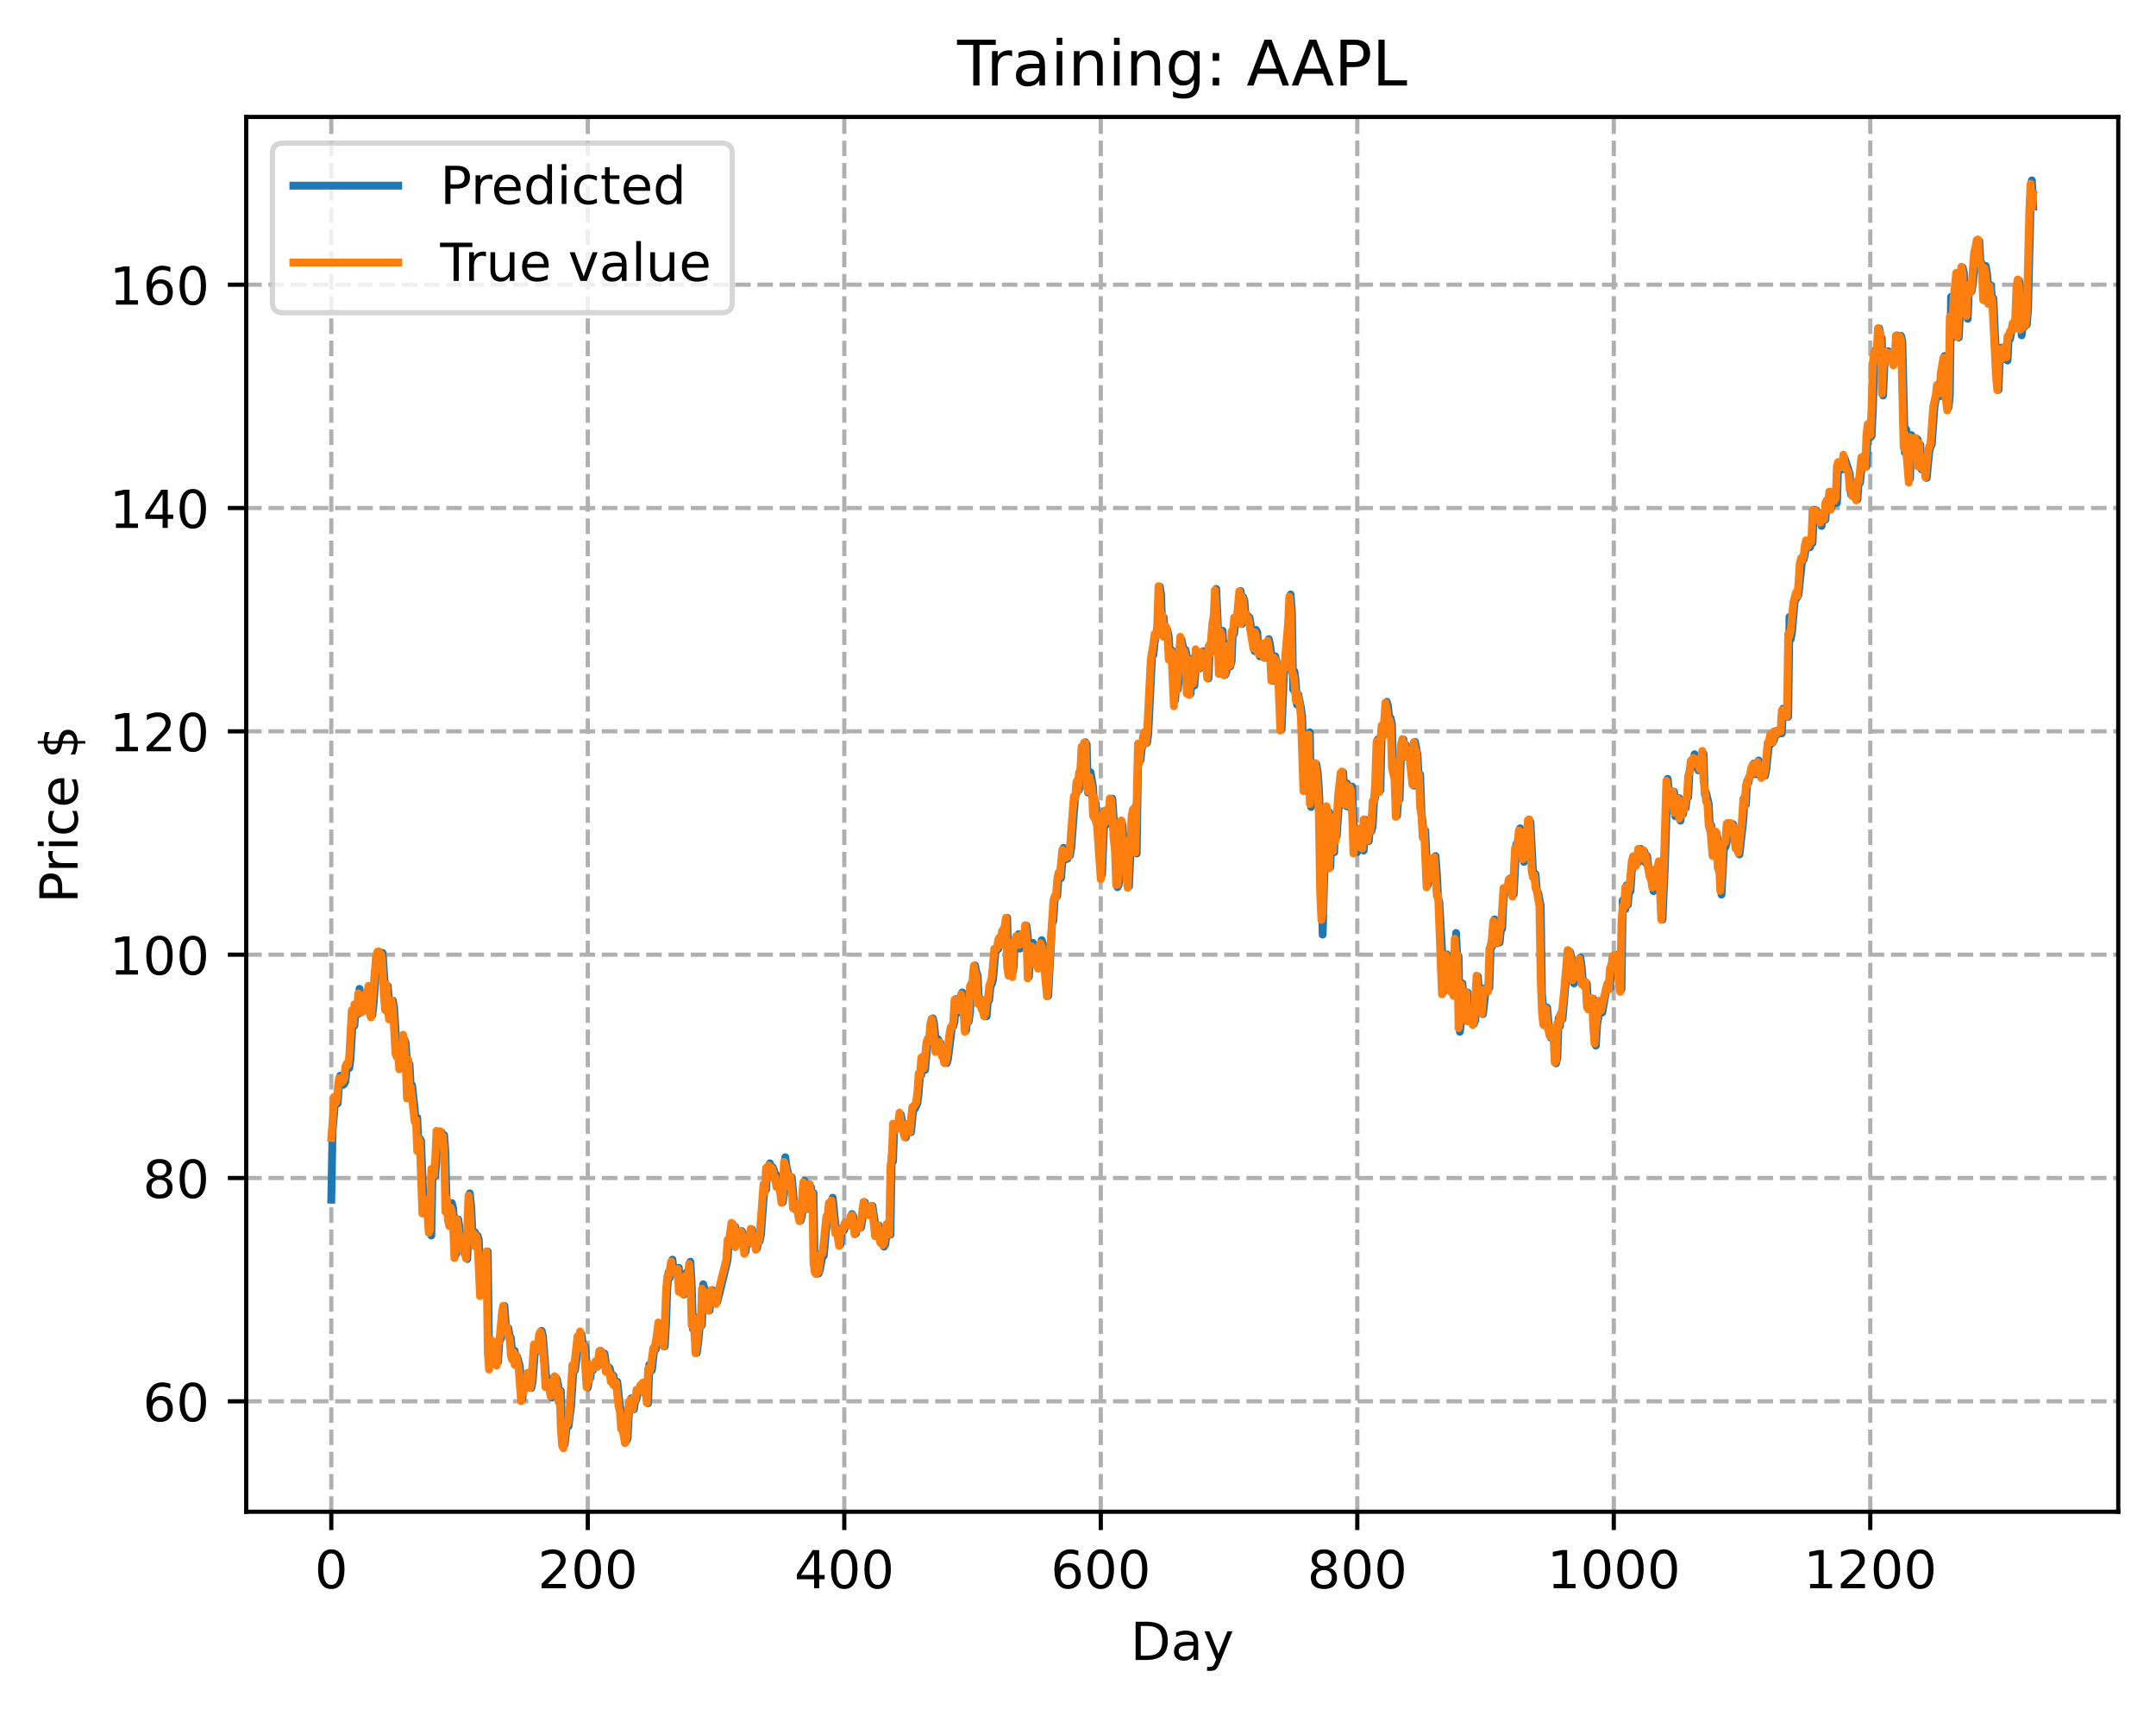 <?xml version="1.0" encoding="utf-8" standalone="no"?>
<!DOCTYPE svg PUBLIC "-//W3C//DTD SVG 1.1//EN"
  "http://www.w3.org/Graphics/SVG/1.1/DTD/svg11.dtd">
<!-- Created with matplotlib (https://matplotlib.org/) -->
<svg height="325.986pt" version="1.1" viewBox="0 0 411.286 325.986" width="411.286pt" xmlns="http://www.w3.org/2000/svg" xmlns:xlink="http://www.w3.org/1999/xlink">
 <defs>
  <style type="text/css">
*{stroke-linecap:butt;stroke-linejoin:round;}
  </style>
 </defs>
 <g id="figure_1">
  <g id="patch_1">
   <path d="M 0 325.986 
L 411.286 325.986 
L 411.286 0 
L 0 0 
z
" style="fill:#ffffff;"/>
  </g>
  <g id="axes_1">
   <g id="patch_2">
    <path d="M 46.966 288.43 
L 404.086 288.43 
L 404.086 22.318 
L 46.966 22.318 
z
" style="fill:#ffffff;"/>
   </g>
   <g id="matplotlib.axis_1">
    <g id="xtick_1">
     <g id="line2d_1">
      <path clip-path="url(#p941701a6a1)" d="M 63.198 288.43 
L 63.198 22.318 
" style="fill:none;stroke:#b0b0b0;stroke-dasharray:2.96,1.28;stroke-dashoffset:0;stroke-width:0.8;"/>
     </g>
     <g id="line2d_2">
      <defs>
       <path d="M 0 0 
L 0 3.5 
" id="m5d2ab159ad" style="stroke:#000000;stroke-width:0.8;"/>
      </defs>
      <g>
       <use style="stroke:#000000;stroke-width:0.8;" x="63.198" xlink:href="#m5d2ab159ad" y="288.43"/>
      </g>
     </g>
     <g id="text_1">
      <!-- 0 -->
      <defs>
       <path d="M 31.781 66.406 
Q 24.172 66.406 20.328 58.906 
Q 16.5 51.422 16.5 36.375 
Q 16.5 21.391 20.328 13.891 
Q 24.172 6.391 31.781 6.391 
Q 39.453 6.391 43.281 13.891 
Q 47.125 21.391 47.125 36.375 
Q 47.125 51.422 43.281 58.906 
Q 39.453 66.406 31.781 66.406 
z
M 31.781 74.219 
Q 44.047 74.219 50.516 64.516 
Q 56.984 54.828 56.984 36.375 
Q 56.984 17.969 50.516 8.266 
Q 44.047 -1.422 31.781 -1.422 
Q 19.531 -1.422 13.062 8.266 
Q 6.594 17.969 6.594 36.375 
Q 6.594 54.828 13.062 64.516 
Q 19.531 74.219 31.781 74.219 
z
" id="DejaVuSans-48"/>
      </defs>
      <g transform="translate(60.017 303.029)scale(0.1 -0.1)">
       <use xlink:href="#DejaVuSans-48"/>
      </g>
     </g>
    </g>
    <g id="xtick_2">
     <g id="line2d_3">
      <path clip-path="url(#p941701a6a1)" d="M 112.129 288.43 
L 112.129 22.318 
" style="fill:none;stroke:#b0b0b0;stroke-dasharray:2.96,1.28;stroke-dashoffset:0;stroke-width:0.8;"/>
     </g>
     <g id="line2d_4">
      <g>
       <use style="stroke:#000000;stroke-width:0.8;" x="112.129" xlink:href="#m5d2ab159ad" y="288.43"/>
      </g>
     </g>
     <g id="text_2">
      <!-- 200 -->
      <defs>
       <path d="M 19.188 8.297 
L 53.609 8.297 
L 53.609 0 
L 7.328 0 
L 7.328 8.297 
Q 12.938 14.109 22.625 23.891 
Q 32.328 33.688 34.812 36.531 
Q 39.547 41.844 41.422 45.531 
Q 43.312 49.219 43.312 52.781 
Q 43.312 58.594 39.234 62.25 
Q 35.156 65.922 28.609 65.922 
Q 23.969 65.922 18.812 64.312 
Q 13.672 62.703 7.812 59.422 
L 7.812 69.391 
Q 13.766 71.781 18.938 73 
Q 24.125 74.219 28.422 74.219 
Q 39.75 74.219 46.484 68.547 
Q 53.219 62.891 53.219 53.422 
Q 53.219 48.922 51.531 44.891 
Q 49.859 40.875 45.406 35.406 
Q 44.188 33.984 37.641 27.219 
Q 31.109 20.453 19.188 8.297 
z
" id="DejaVuSans-50"/>
      </defs>
      <g transform="translate(102.585 303.029)scale(0.1 -0.1)">
       <use xlink:href="#DejaVuSans-50"/>
       <use x="63.623" xlink:href="#DejaVuSans-48"/>
       <use x="127.246" xlink:href="#DejaVuSans-48"/>
      </g>
     </g>
    </g>
    <g id="xtick_3">
     <g id="line2d_5">
      <path clip-path="url(#p941701a6a1)" d="M 161.06 288.43 
L 161.06 22.318 
" style="fill:none;stroke:#b0b0b0;stroke-dasharray:2.96,1.28;stroke-dashoffset:0;stroke-width:0.8;"/>
     </g>
     <g id="line2d_6">
      <g>
       <use style="stroke:#000000;stroke-width:0.8;" x="161.06" xlink:href="#m5d2ab159ad" y="288.43"/>
      </g>
     </g>
     <g id="text_3">
      <!-- 400 -->
      <defs>
       <path d="M 37.797 64.312 
L 12.891 25.391 
L 37.797 25.391 
z
M 35.203 72.906 
L 47.609 72.906 
L 47.609 25.391 
L 58.016 25.391 
L 58.016 17.188 
L 47.609 17.188 
L 47.609 0 
L 37.797 0 
L 37.797 17.188 
L 4.891 17.188 
L 4.891 26.703 
z
" id="DejaVuSans-52"/>
      </defs>
      <g transform="translate(151.516 303.029)scale(0.1 -0.1)">
       <use xlink:href="#DejaVuSans-52"/>
       <use x="63.623" xlink:href="#DejaVuSans-48"/>
       <use x="127.246" xlink:href="#DejaVuSans-48"/>
      </g>
     </g>
    </g>
    <g id="xtick_4">
     <g id="line2d_7">
      <path clip-path="url(#p941701a6a1)" d="M 209.99 288.43 
L 209.99 22.318 
" style="fill:none;stroke:#b0b0b0;stroke-dasharray:2.96,1.28;stroke-dashoffset:0;stroke-width:0.8;"/>
     </g>
     <g id="line2d_8">
      <g>
       <use style="stroke:#000000;stroke-width:0.8;" x="209.99" xlink:href="#m5d2ab159ad" y="288.43"/>
      </g>
     </g>
     <g id="text_4">
      <!-- 600 -->
      <defs>
       <path d="M 33.016 40.375 
Q 26.375 40.375 22.484 35.828 
Q 18.609 31.297 18.609 23.391 
Q 18.609 15.531 22.484 10.953 
Q 26.375 6.391 33.016 6.391 
Q 39.656 6.391 43.531 10.953 
Q 47.406 15.531 47.406 23.391 
Q 47.406 31.297 43.531 35.828 
Q 39.656 40.375 33.016 40.375 
z
M 52.594 71.297 
L 52.594 62.312 
Q 48.875 64.062 45.094 64.984 
Q 41.312 65.922 37.594 65.922 
Q 27.828 65.922 22.672 59.328 
Q 17.531 52.734 16.797 39.406 
Q 19.672 43.656 24.016 45.922 
Q 28.375 48.188 33.594 48.188 
Q 44.578 48.188 50.953 41.516 
Q 57.328 34.859 57.328 23.391 
Q 57.328 12.156 50.688 5.359 
Q 44.047 -1.422 33.016 -1.422 
Q 20.359 -1.422 13.672 8.266 
Q 6.984 17.969 6.984 36.375 
Q 6.984 53.656 15.188 63.938 
Q 23.391 74.219 37.203 74.219 
Q 40.922 74.219 44.703 73.484 
Q 48.484 72.75 52.594 71.297 
z
" id="DejaVuSans-54"/>
      </defs>
      <g transform="translate(200.446 303.029)scale(0.1 -0.1)">
       <use xlink:href="#DejaVuSans-54"/>
       <use x="63.623" xlink:href="#DejaVuSans-48"/>
       <use x="127.246" xlink:href="#DejaVuSans-48"/>
      </g>
     </g>
    </g>
    <g id="xtick_5">
     <g id="line2d_9">
      <path clip-path="url(#p941701a6a1)" d="M 258.921 288.43 
L 258.921 22.318 
" style="fill:none;stroke:#b0b0b0;stroke-dasharray:2.96,1.28;stroke-dashoffset:0;stroke-width:0.8;"/>
     </g>
     <g id="line2d_10">
      <g>
       <use style="stroke:#000000;stroke-width:0.8;" x="258.921" xlink:href="#m5d2ab159ad" y="288.43"/>
      </g>
     </g>
     <g id="text_5">
      <!-- 800 -->
      <defs>
       <path d="M 31.781 34.625 
Q 24.75 34.625 20.719 30.859 
Q 16.703 27.094 16.703 20.516 
Q 16.703 13.922 20.719 10.156 
Q 24.75 6.391 31.781 6.391 
Q 38.812 6.391 42.859 10.172 
Q 46.922 13.969 46.922 20.516 
Q 46.922 27.094 42.891 30.859 
Q 38.875 34.625 31.781 34.625 
z
M 21.922 38.812 
Q 15.578 40.375 12.031 44.719 
Q 8.5 49.078 8.5 55.328 
Q 8.5 64.062 14.719 69.141 
Q 20.953 74.219 31.781 74.219 
Q 42.672 74.219 48.875 69.141 
Q 55.078 64.062 55.078 55.328 
Q 55.078 49.078 51.531 44.719 
Q 48 40.375 41.703 38.812 
Q 48.828 37.156 52.797 32.312 
Q 56.781 27.484 56.781 20.516 
Q 56.781 9.906 50.312 4.234 
Q 43.844 -1.422 31.781 -1.422 
Q 19.734 -1.422 13.25 4.234 
Q 6.781 9.906 6.781 20.516 
Q 6.781 27.484 10.781 32.312 
Q 14.797 37.156 21.922 38.812 
z
M 18.312 54.391 
Q 18.312 48.734 21.844 45.562 
Q 25.391 42.391 31.781 42.391 
Q 38.141 42.391 41.719 45.562 
Q 45.312 48.734 45.312 54.391 
Q 45.312 60.062 41.719 63.234 
Q 38.141 66.406 31.781 66.406 
Q 25.391 66.406 21.844 63.234 
Q 18.312 60.062 18.312 54.391 
z
" id="DejaVuSans-56"/>
      </defs>
      <g transform="translate(249.377 303.029)scale(0.1 -0.1)">
       <use xlink:href="#DejaVuSans-56"/>
       <use x="63.623" xlink:href="#DejaVuSans-48"/>
       <use x="127.246" xlink:href="#DejaVuSans-48"/>
      </g>
     </g>
    </g>
    <g id="xtick_6">
     <g id="line2d_11">
      <path clip-path="url(#p941701a6a1)" d="M 307.851 288.43 
L 307.851 22.318 
" style="fill:none;stroke:#b0b0b0;stroke-dasharray:2.96,1.28;stroke-dashoffset:0;stroke-width:0.8;"/>
     </g>
     <g id="line2d_12">
      <g>
       <use style="stroke:#000000;stroke-width:0.8;" x="307.851" xlink:href="#m5d2ab159ad" y="288.43"/>
      </g>
     </g>
     <g id="text_6">
      <!-- 1000 -->
      <defs>
       <path d="M 12.406 8.297 
L 28.516 8.297 
L 28.516 63.922 
L 10.984 60.406 
L 10.984 69.391 
L 28.422 72.906 
L 38.281 72.906 
L 38.281 8.297 
L 54.391 8.297 
L 54.391 0 
L 12.406 0 
z
" id="DejaVuSans-49"/>
      </defs>
      <g transform="translate(295.126 303.029)scale(0.1 -0.1)">
       <use xlink:href="#DejaVuSans-49"/>
       <use x="63.623" xlink:href="#DejaVuSans-48"/>
       <use x="127.246" xlink:href="#DejaVuSans-48"/>
       <use x="190.869" xlink:href="#DejaVuSans-48"/>
      </g>
     </g>
    </g>
    <g id="xtick_7">
     <g id="line2d_13">
      <path clip-path="url(#p941701a6a1)" d="M 356.782 288.43 
L 356.782 22.318 
" style="fill:none;stroke:#b0b0b0;stroke-dasharray:2.96,1.28;stroke-dashoffset:0;stroke-width:0.8;"/>
     </g>
     <g id="line2d_14">
      <g>
       <use style="stroke:#000000;stroke-width:0.8;" x="356.782" xlink:href="#m5d2ab159ad" y="288.43"/>
      </g>
     </g>
     <g id="text_7">
      <!-- 1200 -->
      <g transform="translate(344.057 303.029)scale(0.1 -0.1)">
       <use xlink:href="#DejaVuSans-49"/>
       <use x="63.623" xlink:href="#DejaVuSans-50"/>
       <use x="127.246" xlink:href="#DejaVuSans-48"/>
       <use x="190.869" xlink:href="#DejaVuSans-48"/>
      </g>
     </g>
    </g>
    <g id="text_8">
     <!-- Day -->
     <defs>
      <path d="M 19.672 64.797 
L 19.672 8.109 
L 31.594 8.109 
Q 46.688 8.109 53.688 14.938 
Q 60.688 21.781 60.688 36.531 
Q 60.688 51.172 53.688 57.984 
Q 46.688 64.797 31.594 64.797 
z
M 9.812 72.906 
L 30.078 72.906 
Q 51.266 72.906 61.172 64.094 
Q 71.094 55.281 71.094 36.531 
Q 71.094 17.672 61.125 8.828 
Q 51.172 0 30.078 0 
L 9.812 0 
z
" id="DejaVuSans-68"/>
      <path d="M 34.281 27.484 
Q 23.391 27.484 19.188 25 
Q 14.984 22.516 14.984 16.5 
Q 14.984 11.719 18.141 8.906 
Q 21.297 6.109 26.703 6.109 
Q 34.188 6.109 38.703 11.406 
Q 43.219 16.703 43.219 25.484 
L 43.219 27.484 
z
M 52.203 31.203 
L 52.203 0 
L 43.219 0 
L 43.219 8.297 
Q 40.141 3.328 35.547 0.953 
Q 30.953 -1.422 24.312 -1.422 
Q 15.922 -1.422 10.953 3.297 
Q 6 8.016 6 15.922 
Q 6 25.141 12.172 29.828 
Q 18.359 34.516 30.609 34.516 
L 43.219 34.516 
L 43.219 35.406 
Q 43.219 41.609 39.141 45 
Q 35.062 48.391 27.688 48.391 
Q 23 48.391 18.547 47.266 
Q 14.109 46.141 10.016 43.891 
L 10.016 52.203 
Q 14.938 54.109 19.578 55.047 
Q 24.219 56 28.609 56 
Q 40.484 56 46.344 49.844 
Q 52.203 43.703 52.203 31.203 
z
" id="DejaVuSans-97"/>
      <path d="M 32.172 -5.078 
Q 28.375 -14.844 24.75 -17.812 
Q 21.141 -20.797 15.094 -20.797 
L 7.906 -20.797 
L 7.906 -13.281 
L 13.188 -13.281 
Q 16.891 -13.281 18.938 -11.516 
Q 21 -9.766 23.484 -3.219 
L 25.094 0.875 
L 2.984 54.688 
L 12.5 54.688 
L 29.594 11.922 
L 46.688 54.688 
L 56.203 54.688 
z
" id="DejaVuSans-121"/>
     </defs>
     <g transform="translate(215.652 316.707)scale(0.1 -0.1)">
      <use xlink:href="#DejaVuSans-68"/>
      <use x="77.002" xlink:href="#DejaVuSans-97"/>
      <use x="138.281" xlink:href="#DejaVuSans-121"/>
     </g>
    </g>
   </g>
   <g id="matplotlib.axis_2">
    <g id="ytick_1">
     <g id="line2d_15">
      <path clip-path="url(#p941701a6a1)" d="M 46.966 267.365 
L 404.086 267.365 
" style="fill:none;stroke:#b0b0b0;stroke-dasharray:2.96,1.28;stroke-dashoffset:0;stroke-width:0.8;"/>
     </g>
     <g id="line2d_16">
      <defs>
       <path d="M 0 0 
L -3.5 0 
" id="m839898a40a" style="stroke:#000000;stroke-width:0.8;"/>
      </defs>
      <g>
       <use style="stroke:#000000;stroke-width:0.8;" x="46.966" xlink:href="#m839898a40a" y="267.365"/>
      </g>
     </g>
     <g id="text_9">
      <!-- 60 -->
      <g transform="translate(27.241 271.164)scale(0.1 -0.1)">
       <use xlink:href="#DejaVuSans-54"/>
       <use x="63.623" xlink:href="#DejaVuSans-48"/>
      </g>
     </g>
    </g>
    <g id="ytick_2">
     <g id="line2d_17">
      <path clip-path="url(#p941701a6a1)" d="M 46.966 224.755 
L 404.086 224.755 
" style="fill:none;stroke:#b0b0b0;stroke-dasharray:2.96,1.28;stroke-dashoffset:0;stroke-width:0.8;"/>
     </g>
     <g id="line2d_18">
      <g>
       <use style="stroke:#000000;stroke-width:0.8;" x="46.966" xlink:href="#m839898a40a" y="224.755"/>
      </g>
     </g>
     <g id="text_10">
      <!-- 80 -->
      <g transform="translate(27.241 228.554)scale(0.1 -0.1)">
       <use xlink:href="#DejaVuSans-56"/>
       <use x="63.623" xlink:href="#DejaVuSans-48"/>
      </g>
     </g>
    </g>
    <g id="ytick_3">
     <g id="line2d_19">
      <path clip-path="url(#p941701a6a1)" d="M 46.966 182.145 
L 404.086 182.145 
" style="fill:none;stroke:#b0b0b0;stroke-dasharray:2.96,1.28;stroke-dashoffset:0;stroke-width:0.8;"/>
     </g>
     <g id="line2d_20">
      <g>
       <use style="stroke:#000000;stroke-width:0.8;" x="46.966" xlink:href="#m839898a40a" y="182.145"/>
      </g>
     </g>
     <g id="text_11">
      <!-- 100 -->
      <g transform="translate(20.878 185.945)scale(0.1 -0.1)">
       <use xlink:href="#DejaVuSans-49"/>
       <use x="63.623" xlink:href="#DejaVuSans-48"/>
       <use x="127.246" xlink:href="#DejaVuSans-48"/>
      </g>
     </g>
    </g>
    <g id="ytick_4">
     <g id="line2d_21">
      <path clip-path="url(#p941701a6a1)" d="M 46.966 139.536 
L 404.086 139.536 
" style="fill:none;stroke:#b0b0b0;stroke-dasharray:2.96,1.28;stroke-dashoffset:0;stroke-width:0.8;"/>
     </g>
     <g id="line2d_22">
      <g>
       <use style="stroke:#000000;stroke-width:0.8;" x="46.966" xlink:href="#m839898a40a" y="139.536"/>
      </g>
     </g>
     <g id="text_12">
      <!-- 120 -->
      <g transform="translate(20.878 143.335)scale(0.1 -0.1)">
       <use xlink:href="#DejaVuSans-49"/>
       <use x="63.623" xlink:href="#DejaVuSans-50"/>
       <use x="127.246" xlink:href="#DejaVuSans-48"/>
      </g>
     </g>
    </g>
    <g id="ytick_5">
     <g id="line2d_23">
      <path clip-path="url(#p941701a6a1)" d="M 46.966 96.926 
L 404.086 96.926 
" style="fill:none;stroke:#b0b0b0;stroke-dasharray:2.96,1.28;stroke-dashoffset:0;stroke-width:0.8;"/>
     </g>
     <g id="line2d_24">
      <g>
       <use style="stroke:#000000;stroke-width:0.8;" x="46.966" xlink:href="#m839898a40a" y="96.926"/>
      </g>
     </g>
     <g id="text_13">
      <!-- 140 -->
      <g transform="translate(20.878 100.725)scale(0.1 -0.1)">
       <use xlink:href="#DejaVuSans-49"/>
       <use x="63.623" xlink:href="#DejaVuSans-52"/>
       <use x="127.246" xlink:href="#DejaVuSans-48"/>
      </g>
     </g>
    </g>
    <g id="ytick_6">
     <g id="line2d_25">
      <path clip-path="url(#p941701a6a1)" d="M 46.966 54.316 
L 404.086 54.316 
" style="fill:none;stroke:#b0b0b0;stroke-dasharray:2.96,1.28;stroke-dashoffset:0;stroke-width:0.8;"/>
     </g>
     <g id="line2d_26">
      <g>
       <use style="stroke:#000000;stroke-width:0.8;" x="46.966" xlink:href="#m839898a40a" y="54.316"/>
      </g>
     </g>
     <g id="text_14">
      <!-- 160 -->
      <g transform="translate(20.878 58.115)scale(0.1 -0.1)">
       <use xlink:href="#DejaVuSans-49"/>
       <use x="63.623" xlink:href="#DejaVuSans-54"/>
       <use x="127.246" xlink:href="#DejaVuSans-48"/>
      </g>
     </g>
    </g>
    <g id="text_15">
     <!-- Price $ -->
     <defs>
      <path d="M 19.672 64.797 
L 19.672 37.406 
L 32.078 37.406 
Q 38.969 37.406 42.719 40.969 
Q 46.484 44.531 46.484 51.125 
Q 46.484 57.672 42.719 61.234 
Q 38.969 64.797 32.078 64.797 
z
M 9.812 72.906 
L 32.078 72.906 
Q 44.344 72.906 50.609 67.359 
Q 56.891 61.812 56.891 51.125 
Q 56.891 40.328 50.609 34.812 
Q 44.344 29.297 32.078 29.297 
L 19.672 29.297 
L 19.672 0 
L 9.812 0 
z
" id="DejaVuSans-80"/>
      <path d="M 41.109 46.297 
Q 39.594 47.172 37.812 47.578 
Q 36.031 48 33.891 48 
Q 26.266 48 22.188 43.047 
Q 18.109 38.094 18.109 28.812 
L 18.109 0 
L 9.078 0 
L 9.078 54.688 
L 18.109 54.688 
L 18.109 46.188 
Q 20.953 51.172 25.484 53.578 
Q 30.031 56 36.531 56 
Q 37.453 56 38.578 55.875 
Q 39.703 55.766 41.062 55.516 
z
" id="DejaVuSans-114"/>
      <path d="M 9.422 54.688 
L 18.406 54.688 
L 18.406 0 
L 9.422 0 
z
M 9.422 75.984 
L 18.406 75.984 
L 18.406 64.594 
L 9.422 64.594 
z
" id="DejaVuSans-105"/>
      <path d="M 48.781 52.594 
L 48.781 44.188 
Q 44.969 46.297 41.141 47.344 
Q 37.312 48.391 33.406 48.391 
Q 24.656 48.391 19.812 42.844 
Q 14.984 37.312 14.984 27.297 
Q 14.984 17.281 19.812 11.734 
Q 24.656 6.203 33.406 6.203 
Q 37.312 6.203 41.141 7.25 
Q 44.969 8.297 48.781 10.406 
L 48.781 2.094 
Q 45.016 0.344 40.984 -0.531 
Q 36.969 -1.422 32.422 -1.422 
Q 20.062 -1.422 12.781 6.344 
Q 5.516 14.109 5.516 27.297 
Q 5.516 40.672 12.859 48.328 
Q 20.219 56 33.016 56 
Q 37.156 56 41.109 55.141 
Q 45.062 54.297 48.781 52.594 
z
" id="DejaVuSans-99"/>
      <path d="M 56.203 29.594 
L 56.203 25.203 
L 14.891 25.203 
Q 15.484 15.922 20.484 11.062 
Q 25.484 6.203 34.422 6.203 
Q 39.594 6.203 44.453 7.469 
Q 49.312 8.734 54.109 11.281 
L 54.109 2.781 
Q 49.266 0.734 44.188 -0.344 
Q 39.109 -1.422 33.891 -1.422 
Q 20.797 -1.422 13.156 6.188 
Q 5.516 13.812 5.516 26.812 
Q 5.516 40.234 12.766 48.109 
Q 20.016 56 32.328 56 
Q 43.359 56 49.781 48.891 
Q 56.203 41.797 56.203 29.594 
z
M 47.219 32.234 
Q 47.125 39.594 43.094 43.984 
Q 39.062 48.391 32.422 48.391 
Q 24.906 48.391 20.391 44.141 
Q 15.875 39.891 15.188 32.172 
z
" id="DejaVuSans-101"/>
      <path id="DejaVuSans-32"/>
      <path d="M 33.797 -14.703 
L 28.906 -14.703 
L 28.859 0 
Q 23.734 0.094 18.609 1.188 
Q 13.484 2.297 8.297 4.5 
L 8.297 13.281 
Q 13.281 10.156 18.375 8.562 
Q 23.484 6.984 28.906 6.938 
L 28.906 29.203 
Q 18.109 30.953 13.203 35.156 
Q 8.297 39.359 8.297 46.688 
Q 8.297 54.641 13.625 59.219 
Q 18.953 63.812 28.906 64.5 
L 28.906 75.984 
L 33.797 75.984 
L 33.797 64.656 
Q 38.328 64.453 42.578 63.688 
Q 46.828 62.938 50.875 61.625 
L 50.875 53.078 
Q 46.828 55.125 42.547 56.25 
Q 38.281 57.375 33.797 57.562 
L 33.797 36.719 
Q 44.875 35.016 50.094 30.609 
Q 55.328 26.219 55.328 18.609 
Q 55.328 10.359 49.781 5.594 
Q 44.234 0.828 33.797 0.094 
z
M 28.906 37.594 
L 28.906 57.625 
Q 23.25 56.984 20.266 54.391 
Q 17.281 51.812 17.281 47.516 
Q 17.281 43.312 20.031 40.969 
Q 22.797 38.625 28.906 37.594 
z
M 33.797 28.219 
L 33.797 7.078 
Q 39.984 7.906 43.141 10.594 
Q 46.297 13.281 46.297 17.672 
Q 46.297 21.969 43.281 24.5 
Q 40.281 27.047 33.797 28.219 
z
" id="DejaVuSans-36"/>
     </defs>
     <g transform="translate(14.798 172.342)rotate(-90)scale(0.1 -0.1)">
      <use xlink:href="#DejaVuSans-80"/>
      <use x="58.553" xlink:href="#DejaVuSans-114"/>
      <use x="99.666" xlink:href="#DejaVuSans-105"/>
      <use x="127.449" xlink:href="#DejaVuSans-99"/>
      <use x="182.43" xlink:href="#DejaVuSans-101"/>
      <use x="243.953" xlink:href="#DejaVuSans-32"/>
      <use x="275.74" xlink:href="#DejaVuSans-36"/>
     </g>
    </g>
   </g>
   <g id="line2d_27">
    <path clip-path="url(#p941701a6a1)" d="M 63.198 228.885 
L 63.443 215.665 
L 63.688 213.064 
L 63.932 209.238 
L 64.177 210.478 
L 64.422 210.518 
L 64.666 206.92 
L 64.911 205.244 
L 65.4 207.01 
L 65.645 206.824 
L 65.89 206.346 
L 66.134 203.83 
L 66.379 203.118 
L 66.623 203.771 
L 66.868 201.948 
L 67.357 193.304 
L 67.602 195.694 
L 67.847 192.547 
L 68.091 193.291 
L 68.336 193.445 
L 68.581 188.668 
L 68.825 190.175 
L 69.07 189.988 
L 69.315 192.647 
L 69.559 192.672 
L 69.804 189.712 
L 70.049 191.043 
L 70.293 189.16 
L 70.538 188.151 
L 70.783 193.23 
L 71.027 193.685 
L 71.272 191.45 
L 71.761 184.735 
L 72.006 182.694 
L 72.495 181.941 
L 72.74 182.998 
L 72.984 181.812 
L 73.718 192.35 
L 73.963 188.102 
L 74.452 193.637 
L 74.697 193.66 
L 74.942 190.882 
L 75.186 192.251 
L 75.676 200.594 
L 75.92 201.577 
L 76.165 199.696 
L 76.41 202.921 
L 76.654 203.29 
L 76.899 202.372 
L 77.144 198.332 
L 77.388 198.983 
L 77.633 202.582 
L 77.878 208.694 
L 78.122 203.011 
L 78.367 207.575 
L 78.611 207.07 
L 79.101 211.505 
L 79.345 214.298 
L 79.59 213.25 
L 79.835 218.78 
L 80.079 217.247 
L 80.324 217.669 
L 80.813 230.289 
L 81.058 228.232 
L 81.303 229.197 
L 81.547 229.631 
L 81.792 231.086 
L 82.037 234.552 
L 82.281 235.725 
L 82.526 223.368 
L 82.771 224.231 
L 83.015 224.372 
L 83.26 221.336 
L 83.505 216.397 
L 83.994 218.831 
L 84.239 216.043 
L 84.483 217.166 
L 84.728 216.592 
L 84.972 220.055 
L 85.217 230.405 
L 85.462 229.565 
L 85.951 233.607 
L 86.196 229.543 
L 86.44 230.561 
L 86.685 233.689 
L 86.93 239.416 
L 87.174 237.571 
L 87.419 232.663 
L 87.908 236.257 
L 88.153 237.598 
L 88.398 236.933 
L 88.642 238.766 
L 88.887 239.081 
L 89.132 240.221 
L 89.621 227.682 
L 89.866 230.035 
L 90.11 234.766 
L 90.355 236.2 
L 90.599 235.112 
L 90.844 237.333 
L 91.089 235.751 
L 91.333 236.565 
L 91.823 246.841 
L 92.067 240.679 
L 92.312 241.47 
L 92.557 243.007 
L 92.801 241.586 
L 93.046 238.783 
L 93.291 258.894 
L 93.535 260.386 
L 94.025 255.967 
L 94.269 256.575 
L 94.759 257.2 
L 95.003 259.856 
L 95.248 256.042 
L 95.493 255.575 
L 95.982 250.441 
L 96.227 249.148 
L 96.471 252.563 
L 96.716 253.325 
L 96.96 253.373 
L 97.205 254.782 
L 97.45 255.221 
L 97.694 258.087 
L 97.939 259.132 
L 98.184 257.727 
L 98.428 259.757 
L 98.673 258.886 
L 99.162 260.662 
L 99.652 266.967 
L 99.896 263.745 
L 100.141 264.791 
L 100.386 264.256 
L 100.875 262.315 
L 101.12 264.656 
L 101.364 264.833 
L 101.609 263.499 
L 102.098 257.015 
L 102.343 257.039 
L 102.587 257.681 
L 102.832 257.348 
L 103.077 254.573 
L 103.321 253.909 
L 103.566 254.825 
L 104.3 264.264 
L 104.545 263.826 
L 104.789 263.067 
L 105.279 266.659 
L 105.523 265.41 
L 105.768 265.258 
L 106.013 262.812 
L 106.257 263.184 
L 106.502 264.388 
L 106.747 267.226 
L 106.991 265.389 
L 107.236 272.796 
L 107.481 275.146 
L 107.725 275.629 
L 108.215 271.138 
L 108.459 272.119 
L 108.948 268.221 
L 109.438 260.603 
L 109.682 261.464 
L 110.172 257.841 
L 110.416 254.936 
L 110.661 255.721 
L 110.906 254.553 
L 111.395 257.463 
L 111.64 256.875 
L 111.884 259.949 
L 112.129 264.729 
L 112.374 263.149 
L 112.618 262.915 
L 112.863 260.54 
L 113.108 261.417 
L 113.352 260.606 
L 113.597 260.643 
L 113.842 259.851 
L 114.086 260.607 
L 114.331 259.951 
L 114.575 257.755 
L 114.82 257.991 
L 115.065 258.432 
L 115.309 258.236 
L 115.799 261.583 
L 116.043 260.806 
L 116.288 261.028 
L 116.533 261.897 
L 116.777 263.219 
L 117.022 262.45 
L 117.267 264.132 
L 117.511 263.587 
L 117.756 263.641 
L 118.245 268.126 
L 118.49 269.184 
L 118.735 272.643 
L 118.979 272.204 
L 119.469 274.961 
L 119.713 274.529 
L 119.958 269.873 
L 120.203 267.659 
L 120.447 266.778 
L 120.936 268.891 
L 121.181 267.116 
L 121.426 266.949 
L 121.67 265.171 
L 121.915 265.237 
L 122.16 265.07 
L 122.404 264.303 
L 122.649 264.307 
L 122.894 263.765 
L 123.138 265.958 
L 123.383 265.467 
L 123.628 267.736 
L 123.872 260.359 
L 124.117 261.671 
L 124.362 261.4 
L 124.851 256.96 
L 125.096 257.469 
L 125.34 256.276 
L 125.83 252.546 
L 126.074 253.857 
L 126.319 253.904 
L 126.563 255.098 
L 126.808 256.873 
L 127.053 252.708 
L 127.297 245.853 
L 127.542 242.733 
L 127.787 243.768 
L 128.276 240.328 
L 128.521 242.483 
L 128.765 242.293 
L 129.01 242.367 
L 129.255 242.877 
L 129.499 241.893 
L 129.744 246.387 
L 130.233 245.291 
L 130.478 246.983 
L 130.723 245.864 
L 130.967 242.758 
L 131.212 244.526 
L 131.457 243.85 
L 131.701 240.734 
L 131.946 245.024 
L 132.191 253.589 
L 132.435 251.261 
L 132.68 253.75 
L 132.924 258.14 
L 133.169 256.374 
L 133.658 251.212 
L 133.903 252.865 
L 134.148 245.042 
L 134.392 245.799 
L 134.637 248.243 
L 134.882 246.765 
L 135.126 247.995 
L 135.371 250.023 
L 135.616 246.482 
L 135.86 246.13 
L 136.105 248 
L 136.35 248.375 
L 136.594 246.35 
L 136.839 248.356 
L 137.573 245.444 
L 138.796 240.367 
L 139.041 236.608 
L 139.285 237.513 
L 139.775 233.544 
L 140.019 235.126 
L 140.264 234.055 
L 140.509 237.383 
L 140.753 235.268 
L 141.243 237.043 
L 141.487 234.877 
L 141.732 235.253 
L 142.221 238.841 
L 142.466 236.502 
L 142.711 237.338 
L 142.955 237 
L 143.2 236.879 
L 143.445 234.547 
L 143.689 235.511 
L 143.934 237.266 
L 144.178 236.871 
L 144.423 238.172 
L 144.668 236.641 
L 144.912 236.85 
L 145.157 235.606 
L 145.891 225.846 
L 146.136 227.015 
L 146.38 222.668 
L 146.625 223.205 
L 146.87 221.958 
L 147.114 224.599 
L 147.359 222.65 
L 147.604 223.13 
L 147.848 223.991 
L 148.093 224.167 
L 148.338 225.979 
L 148.582 225.057 
L 148.827 226.152 
L 149.316 229.396 
L 149.561 227.76 
L 149.806 220.791 
L 150.05 222.676 
L 150.539 224.601 
L 150.784 226.414 
L 151.029 224.591 
L 151.273 226.975 
L 151.518 230.54 
L 151.763 229.954 
L 152.007 230.69 
L 152.252 229.856 
L 152.741 232.88 
L 152.986 232.009 
L 153.475 225.302 
L 153.72 226.724 
L 153.965 230.657 
L 154.209 228.187 
L 154.454 227.04 
L 154.699 226.472 
L 154.943 229.147 
L 155.188 227.597 
L 155.433 242.497 
L 155.677 243.015 
L 155.922 242.759 
L 156.166 242.982 
L 156.411 242.284 
L 156.9 239.528 
L 157.145 239.59 
L 157.634 234.196 
L 157.879 231.879 
L 158.124 231.832 
L 158.368 229.569 
L 158.613 229.413 
L 158.858 228.524 
L 159.347 233.475 
L 159.592 234.86 
L 159.836 234.402 
L 160.326 237.498 
L 160.57 234.431 
L 160.815 234.722 
L 161.06 234.651 
L 161.304 233.259 
L 161.549 233.182 
L 162.038 233.78 
L 162.283 233.527 
L 162.527 231.623 
L 162.772 232.025 
L 163.261 235.393 
L 163.751 233.408 
L 163.995 233.459 
L 164.24 234.241 
L 164.485 232.958 
L 164.974 229.381 
L 165.219 230.872 
L 165.463 231.623 
L 165.708 231.731 
L 165.953 231.559 
L 166.197 230.273 
L 166.442 230.079 
L 166.931 233.352 
L 167.176 235.82 
L 167.421 235.881 
L 167.665 233.812 
L 168.154 237.231 
L 168.399 236.435 
L 168.644 237.861 
L 168.888 237.401 
L 169.378 233.574 
L 169.622 233.661 
L 169.867 235.576 
L 170.112 220.503 
L 170.356 221.577 
L 170.601 214.643 
L 170.846 214.729 
L 171.335 215.186 
L 171.58 214.772 
L 171.824 212.63 
L 172.314 214.991 
L 172.803 217.012 
L 173.048 214.529 
L 173.537 214.763 
L 173.782 216.035 
L 174.271 211.172 
L 174.515 211.551 
L 175.005 210.508 
L 175.249 208.487 
L 175.494 204.983 
L 175.739 205.144 
L 175.983 201.652 
L 176.228 202.254 
L 176.473 204.119 
L 176.962 198.854 
L 177.207 198.474 
L 177.451 198.75 
L 177.941 194.289 
L 178.185 195.256 
L 178.675 200.312 
L 178.919 198.245 
L 179.164 198.771 
L 179.409 199.019 
L 179.653 199.542 
L 179.898 200.947 
L 180.142 201.381 
L 180.387 202.409 
L 180.632 202.817 
L 180.876 201.813 
L 181.61 195.819 
L 181.855 195.815 
L 182.1 194.862 
L 182.344 190.621 
L 182.589 192.295 
L 182.834 191.935 
L 183.078 193.176 
L 183.323 191.993 
L 183.568 189.344 
L 183.812 192.303 
L 184.057 192.555 
L 184.302 196.603 
L 184.546 193.67 
L 184.791 194.94 
L 185.036 193.229 
L 185.28 187.727 
L 185.525 188.922 
L 185.77 187.309 
L 186.014 184.212 
L 186.259 185.494 
L 186.503 186.075 
L 186.748 191.592 
L 186.993 190.52 
L 187.482 192.709 
L 187.727 192.725 
L 187.971 193.603 
L 188.216 193.897 
L 188.461 190.69 
L 188.705 190.807 
L 188.95 188.172 
L 189.195 187.763 
L 189.439 186.913 
L 189.929 181.144 
L 190.173 181.276 
L 190.418 181.07 
L 190.663 179.512 
L 190.907 178.706 
L 191.152 180.212 
L 191.397 177.389 
L 191.641 177.429 
L 191.886 176.969 
L 192.13 175.109 
L 192.375 184.679 
L 192.62 185.564 
L 192.864 183.572 
L 193.109 185.726 
L 193.354 184.73 
L 193.598 179.363 
L 193.843 179.475 
L 194.088 178.65 
L 194.332 178.231 
L 194.577 180.984 
L 194.822 178.563 
L 195.066 178.213 
L 195.311 179.977 
L 195.556 179.543 
L 195.8 176.613 
L 196.045 178.338 
L 196.29 186.375 
L 196.534 180.232 
L 196.779 182.407 
L 197.024 179.883 
L 197.268 183.941 
L 197.513 182.666 
L 197.758 182.85 
L 198.002 182.551 
L 198.247 184.425 
L 198.491 180.48 
L 198.736 179.389 
L 198.981 180.304 
L 199.225 181.852 
L 199.47 184.141 
L 199.959 190.007 
L 200.693 176.213 
L 200.938 175.742 
L 201.183 171.694 
L 201.427 171.161 
L 201.672 170.974 
L 201.917 167.589 
L 202.161 166.514 
L 202.406 167.525 
L 202.895 161.763 
L 203.14 164.036 
L 203.385 163.11 
L 203.629 163.831 
L 203.874 162.816 
L 204.118 163.221 
L 204.363 161.672 
L 205.097 152.061 
L 205.342 151.355 
L 205.586 148.834 
L 205.831 150.74 
L 206.076 146.967 
L 206.32 146.731 
L 206.565 142.656 
L 206.81 144.158 
L 207.054 141.609 
L 207.299 142.006 
L 207.544 151.218 
L 207.788 150.877 
L 208.033 147.344 
L 208.522 150.236 
L 208.767 156.027 
L 209.012 153.238 
L 209.256 156.41 
L 209.501 156.594 
L 209.99 164.536 
L 210.235 166.866 
L 210.724 154.745 
L 210.969 157.401 
L 211.213 155.037 
L 211.458 155.402 
L 211.703 156.813 
L 211.947 152.668 
L 212.192 152.371 
L 212.926 162.835 
L 213.171 169.272 
L 213.415 168.829 
L 213.66 165.127 
L 213.905 156.614 
L 214.149 157.479 
L 214.394 162.459 
L 214.639 159.532 
L 214.883 161.486 
L 215.128 167.19 
L 215.373 169.132 
L 215.617 163.339 
L 215.862 161.458 
L 216.106 155.717 
L 216.596 153.912 
L 216.84 162.853 
L 217.085 146.23 
L 217.33 142.75 
L 217.574 145.028 
L 217.819 142.635 
L 218.064 142.25 
L 218.308 140.268 
L 218.553 139.874 
L 218.798 141.764 
L 219.042 140.136 
L 219.776 125.155 
L 220.021 124.914 
L 220.266 122.517 
L 220.51 121.268 
L 220.755 121.108 
L 221 119.216 
L 221.244 111.915 
L 221.489 113.4 
L 221.734 120.519 
L 221.978 117.783 
L 222.223 121.095 
L 222.467 119.779 
L 222.712 120.314 
L 222.957 121.44 
L 223.201 125.49 
L 223.446 124.078 
L 223.691 124.198 
L 224.18 133.578 
L 224.425 129.774 
L 224.669 131.575 
L 224.914 129.261 
L 225.159 124.175 
L 225.403 122.068 
L 225.648 123.342 
L 225.893 126.736 
L 226.137 123.993 
L 226.382 125.126 
L 226.627 132.109 
L 226.871 130.619 
L 227.116 132.356 
L 227.361 125.755 
L 227.605 129.912 
L 227.85 130.79 
L 228.339 124.363 
L 228.828 127.579 
L 229.318 124.881 
L 229.562 124.251 
L 229.807 125.998 
L 230.052 125.123 
L 230.296 126.132 
L 230.541 129.435 
L 230.786 123.025 
L 231.03 124.398 
L 231.52 118.649 
L 231.764 117.787 
L 232.009 112.361 
L 232.743 128.528 
L 232.988 120.484 
L 233.232 120.361 
L 233.477 127.038 
L 233.722 128.764 
L 233.966 128.17 
L 234.211 122.896 
L 234.455 126.572 
L 234.7 127.152 
L 234.945 126.225 
L 235.189 120.181 
L 235.434 120.894 
L 235.679 118.037 
L 235.923 117.726 
L 236.168 118.217 
L 236.657 112.748 
L 236.902 119.053 
L 237.147 113.891 
L 237.391 114.603 
L 237.636 118.017 
L 237.881 117.303 
L 238.125 118.612 
L 238.37 117.821 
L 239.349 124.233 
L 239.593 120.175 
L 239.838 120.638 
L 240.082 124.403 
L 240.327 125.209 
L 240.572 123.666 
L 240.816 124.047 
L 241.061 122.999 
L 241.306 125.516 
L 241.55 123.369 
L 241.795 124.588 
L 242.04 121.945 
L 242.284 123.076 
L 242.529 125.062 
L 242.774 129.928 
L 243.263 125.197 
L 243.997 128.176 
L 244.486 139.225 
L 244.976 127.081 
L 245.22 127.809 
L 245.465 125.246 
L 245.709 121.291 
L 245.954 119.526 
L 246.199 113.427 
L 246.443 116.627 
L 246.688 131.537 
L 246.933 128.111 
L 247.177 130.091 
L 247.422 134.446 
L 247.667 132.507 
L 248.156 134.916 
L 248.401 136.626 
L 248.89 150.882 
L 249.135 148.829 
L 249.379 149.139 
L 249.624 148.864 
L 249.869 139.713 
L 250.113 153.972 
L 250.603 149.275 
L 250.847 148.602 
L 251.092 145.747 
L 251.337 147.084 
L 251.581 150.203 
L 251.826 155.776 
L 252.315 178.327 
L 252.804 160.547 
L 253.049 155.016 
L 253.294 155.083 
L 253.538 154.922 
L 253.783 165.465 
L 254.028 155.871 
L 254.517 162.6 
L 254.762 155.398 
L 255.006 159.571 
L 255.74 148.392 
L 256.23 147.364 
L 256.474 152.05 
L 256.719 153.736 
L 256.964 149.491 
L 257.208 153.927 
L 257.453 151.417 
L 257.942 150.067 
L 258.431 162.219 
L 258.676 159.257 
L 258.921 162.566 
L 259.165 160.433 
L 259.655 158.501 
L 259.899 159.562 
L 260.144 162.277 
L 260.389 156.363 
L 260.633 157.09 
L 260.878 157.263 
L 261.123 160.482 
L 261.367 156.594 
L 261.612 158.603 
L 261.857 157.682 
L 262.101 153.069 
L 262.346 152.029 
L 262.591 149.035 
L 262.835 141.082 
L 263.08 150.013 
L 263.325 150.811 
L 263.569 140.364 
L 263.814 138.92 
L 264.058 140.194 
L 264.548 133.905 
L 264.792 134.776 
L 265.037 137.429 
L 265.282 137.005 
L 265.526 138.119 
L 265.771 147.268 
L 266.26 147.951 
L 266.505 155.638 
L 266.75 152.268 
L 266.994 152.545 
L 267.239 144.339 
L 267.728 141.091 
L 267.973 144.355 
L 268.218 142.135 
L 268.707 144.221 
L 268.952 142.923 
L 269.685 149.899 
L 269.93 141.532 
L 270.419 144.034 
L 270.664 149.427 
L 270.909 147.752 
L 271.153 154.779 
L 271.643 159.56 
L 271.887 158.479 
L 272.377 168.846 
L 272.621 166.395 
L 272.866 166.841 
L 273.111 163.823 
L 273.355 164.927 
L 273.6 168 
L 273.845 163.323 
L 274.089 166.524 
L 274.334 171.284 
L 274.579 172.123 
L 275.068 180.905 
L 275.313 189.347 
L 276.046 182.092 
L 276.291 187.423 
L 276.536 183.382 
L 276.78 189.087 
L 277.025 188.928 
L 277.514 189.779 
L 277.759 178.002 
L 278.004 183.095 
L 278.248 182.478 
L 278.493 196.861 
L 278.738 194.857 
L 278.982 187.628 
L 279.472 193.989 
L 279.716 189.761 
L 279.961 189.35 
L 280.206 194.594 
L 280.45 192.47 
L 280.695 192.384 
L 280.94 193.399 
L 281.184 195.345 
L 281.429 194.682 
L 281.673 188.623 
L 281.918 186.29 
L 282.163 189.753 
L 282.407 190.144 
L 282.652 188.587 
L 282.897 193.487 
L 283.386 189.123 
L 283.631 188.331 
L 283.875 188.538 
L 284.12 188.496 
L 284.365 180.405 
L 284.609 180.659 
L 284.854 178.916 
L 285.099 175.417 
L 285.343 178.427 
L 285.588 179.982 
L 285.833 179.706 
L 286.077 179.824 
L 286.322 177.381 
L 286.567 177.198 
L 286.811 171.699 
L 287.056 169.604 
L 287.301 169.908 
L 287.545 169.283 
L 287.79 169.073 
L 288.034 167.644 
L 288.768 170.653 
L 289.258 161.057 
L 289.502 163.298 
L 289.747 161.375 
L 289.992 158.041 
L 290.236 161.886 
L 290.481 159.185 
L 290.726 164.446 
L 291.215 162.423 
L 291.46 160.36 
L 291.704 156.383 
L 291.949 156.837 
L 292.438 166.304 
L 292.683 167.275 
L 292.928 166.781 
L 293.172 169.88 
L 293.417 170.305 
L 293.906 172.794 
L 294.151 189.566 
L 294.64 195.114 
L 294.885 195.683 
L 295.129 192.24 
L 295.619 197.174 
L 295.863 197.984 
L 296.353 196.389 
L 296.597 198.087 
L 296.842 202.887 
L 297.087 201.875 
L 297.331 194.263 
L 297.576 195.829 
L 297.821 193.317 
L 298.065 194.454 
L 298.799 186.227 
L 299.044 182.681 
L 299.289 181.526 
L 299.533 181.662 
L 299.778 182.654 
L 300.267 187.634 
L 300.512 186.535 
L 300.756 184.038 
L 301.001 183.584 
L 301.246 184.132 
L 301.49 182.688 
L 301.735 184.596 
L 301.98 187.607 
L 302.224 187.18 
L 302.469 187.736 
L 302.714 187.673 
L 302.958 192.358 
L 303.203 192.061 
L 303.448 190.61 
L 303.692 191.37 
L 303.937 190.551 
L 304.182 197.25 
L 304.426 199.496 
L 304.671 195.462 
L 304.916 194.147 
L 305.16 191.883 
L 305.405 191.052 
L 305.649 193.178 
L 306.383 189.081 
L 306.873 187.39 
L 307.117 188.578 
L 307.362 184.194 
L 307.607 184.444 
L 307.851 182.333 
L 308.096 182.484 
L 308.341 182.179 
L 308.585 183.14 
L 308.83 184.866 
L 309.075 187.561 
L 309.319 188.766 
L 309.564 171.757 
L 309.809 173.308 
L 310.053 173.473 
L 310.298 168.914 
L 310.543 172.63 
L 310.787 169.72 
L 311.032 170.035 
L 311.277 166.314 
L 311.766 163.703 
L 312.01 165.024 
L 312.255 164.562 
L 312.5 164.583 
L 312.744 162.095 
L 312.989 161.958 
L 313.234 162.698 
L 313.478 162.431 
L 313.723 162.516 
L 313.968 164.693 
L 314.212 163.308 
L 314.457 165.468 
L 314.946 167.526 
L 315.191 167.799 
L 315.436 170.021 
L 315.68 169.553 
L 315.925 168.445 
L 316.17 166.025 
L 316.414 165.868 
L 316.659 164.768 
L 317.148 175.464 
L 317.637 164.044 
L 318.127 148.596 
L 318.616 153.117 
L 318.861 153.653 
L 319.105 153.8 
L 319.35 151.06 
L 319.595 155.743 
L 320.084 154.389 
L 320.329 152.298 
L 320.573 156.58 
L 320.818 154.322 
L 321.063 155.322 
L 321.307 153.766 
L 321.552 154.152 
L 321.797 152.279 
L 322.041 152.112 
L 322.286 147.335 
L 322.531 146.521 
L 322.775 144.965 
L 323.02 146.306 
L 323.265 143.91 
L 323.509 144.95 
L 323.754 144.476 
L 323.998 146.976 
L 324.243 145.714 
L 324.488 146.952 
L 324.732 144.544 
L 324.977 143.805 
L 325.222 151.557 
L 325.466 151.273 
L 325.956 153.369 
L 326.2 158.271 
L 326.445 157.482 
L 326.69 161.488 
L 326.934 163.351 
L 327.179 159.297 
L 327.424 158.846 
L 327.668 160.187 
L 327.913 166.206 
L 328.158 164.184 
L 328.402 170.69 
L 328.892 161.283 
L 329.136 161.634 
L 329.381 160.815 
L 329.625 157.305 
L 329.87 157.115 
L 330.115 158.823 
L 330.359 157.165 
L 330.604 157.251 
L 331.093 159.494 
L 331.338 162.005 
L 331.583 161.248 
L 331.827 163.018 
L 332.561 156.498 
L 332.806 152.073 
L 333.051 153.546 
L 333.295 149.045 
L 333.54 149.33 
L 333.785 148.029 
L 334.029 147.953 
L 334.519 145.693 
L 334.763 145.713 
L 335.008 147.728 
L 335.252 146.871 
L 335.497 145.102 
L 335.742 146.34 
L 335.986 145.991 
L 336.231 147.84 
L 336.72 147.995 
L 336.965 146.689 
L 337.454 141.879 
L 337.699 142.087 
L 337.944 140.514 
L 338.188 141.67 
L 338.433 141.18 
L 338.678 139.812 
L 338.922 139.449 
L 339.167 140.084 
L 339.412 139.33 
L 339.656 139.495 
L 339.901 139.917 
L 340.146 135.208 
L 340.635 135.777 
L 340.88 136.605 
L 341.124 136.758 
L 341.369 117.707 
L 341.613 121.944 
L 341.858 120.585 
L 342.347 114.752 
L 343.081 113.518 
L 343.815 106.578 
L 344.06 106.782 
L 344.305 105.841 
L 344.549 103.967 
L 344.794 103.714 
L 345.039 104.191 
L 345.283 104.405 
L 345.528 103.525 
L 345.773 103.591 
L 346.017 97.274 
L 346.262 98.927 
L 346.507 97.384 
L 346.751 98.495 
L 346.996 97.914 
L 347.485 100.347 
L 347.73 98.501 
L 347.974 99.142 
L 348.219 99.147 
L 348.464 95.779 
L 348.708 95.682 
L 348.953 96.934 
L 349.198 93.9 
L 349.442 96.738 
L 349.687 94.019 
L 350.176 95.346 
L 350.421 95.949 
L 350.666 88.757 
L 350.91 88.356 
L 351.155 88.61 
L 351.4 89.343 
L 351.644 89.538 
L 351.889 87.43 
L 352.868 90.405 
L 353.112 94.331 
L 353.357 93.243 
L 353.601 94.24 
L 353.846 93.197 
L 354.335 95.327 
L 354.58 91.553 
L 354.825 92.138 
L 355.314 87.185 
L 355.559 89.134 
L 356.048 89.031 
L 356.293 82.503 
L 356.537 80.87 
L 356.782 83.425 
L 357.027 83.215 
L 357.271 78.211 
L 357.516 69.426 
L 357.761 66.791 
L 358.005 69.533 
L 358.25 67.977 
L 358.495 62.667 
L 358.739 64.011 
L 358.984 64.572 
L 359.228 75.455 
L 359.473 69.8 
L 359.718 68.763 
L 359.962 67.154 
L 360.207 67.008 
L 360.452 68.218 
L 360.696 67.235 
L 360.941 67.677 
L 361.186 67.574 
L 361.43 69.282 
L 361.675 68.85 
L 361.92 63.998 
L 362.164 67.475 
L 362.654 64.086 
L 362.898 65.164 
L 363.388 86.345 
L 363.632 81.93 
L 364.122 88.78 
L 364.366 91.358 
L 364.611 83.009 
L 364.856 86.206 
L 365.1 84.879 
L 365.345 84.69 
L 365.589 83.662 
L 365.834 83.876 
L 366.079 88.84 
L 366.323 84.839 
L 366.568 89.545 
L 366.813 87.922 
L 367.057 89.068 
L 367.302 88.454 
L 367.547 91.192 
L 368.036 86.146 
L 368.281 85.23 
L 368.525 84.754 
L 369.015 77.698 
L 369.259 76.216 
L 369.504 75.839 
L 369.749 73.322 
L 370.238 75.563 
L 370.483 71.361 
L 370.972 67.913 
L 371.216 75.485 
L 371.461 75.93 
L 371.706 77.747 
L 371.95 75.605 
L 372.195 56.64 
L 372.44 64.432 
L 372.684 61.371 
L 373.174 53.658 
L 373.418 52.346 
L 373.663 64.399 
L 374.152 54.166 
L 374.397 51.038 
L 374.642 52.131 
L 374.886 58.345 
L 375.131 59.158 
L 375.376 60.828 
L 375.62 54.344 
L 375.865 54.697 
L 376.11 55.596 
L 376.354 54.148 
L 376.844 49.045 
L 377.333 45.981 
L 377.577 45.984 
L 377.822 50.452 
L 378.067 50.289 
L 378.311 51.778 
L 378.556 57.269 
L 378.801 50.739 
L 379.045 52.166 
L 379.535 57.565 
L 379.779 54.432 
L 380.024 57.147 
L 380.269 56.922 
L 380.758 67.998 
L 381.247 74.382 
L 381.492 67.974 
L 381.737 66.338 
L 381.981 68.598 
L 382.226 67.269 
L 382.471 67.407 
L 382.715 65.943 
L 382.96 68.782 
L 383.204 64.207 
L 383.449 64.677 
L 383.694 63.252 
L 383.938 62.809 
L 384.183 61.571 
L 384.428 62.519 
L 384.672 60.709 
L 384.917 54.672 
L 385.162 53.556 
L 385.406 54.622 
L 385.651 63.981 
L 385.896 61.944 
L 386.14 62.405 
L 386.385 60.42 
L 386.63 61.967 
L 386.874 59.219 
L 387.364 38.848 
L 387.608 34.414 
L 387.853 39.411 
L 387.853 39.411 
" style="fill:none;stroke:#1f77b4;stroke-linecap:square;stroke-width:1.5;"/>
   </g>
   <g id="line2d_28">
    <path clip-path="url(#p941701a6a1)" d="M 63.198 217.107 
L 63.443 214.103 
L 63.688 209.309 
L 63.932 210.502 
L 64.177 210.204 
L 64.666 205.709 
L 65.156 206.539 
L 65.645 205.985 
L 65.89 203.45 
L 66.134 202.939 
L 66.379 203.195 
L 66.623 201.511 
L 67.113 192.755 
L 67.357 195.525 
L 67.602 191.626 
L 67.847 193.522 
L 68.091 193.33 
L 68.336 189.538 
L 68.825 190.22 
L 69.07 193.139 
L 69.315 192.734 
L 69.559 189.772 
L 69.804 191.2 
L 70.293 188.089 
L 70.538 193.48 
L 70.783 194.14 
L 71.761 182.209 
L 72.006 181.57 
L 72.251 181.506 
L 72.495 182.55 
L 72.74 182.124 
L 72.984 184.958 
L 73.229 190.199 
L 73.474 192.734 
L 73.718 187.834 
L 73.963 192.159 
L 74.208 194.502 
L 74.452 193.927 
L 74.697 190.838 
L 74.942 192.244 
L 75.431 200.958 
L 75.676 201.661 
L 75.92 200.127 
L 76.165 204.025 
L 76.41 203.535 
L 76.654 202.001 
L 76.899 197.421 
L 77.144 198.997 
L 77.388 202.641 
L 77.633 209.586 
L 77.878 202.215 
L 78.122 208.521 
L 78.367 207.456 
L 79.101 213.996 
L 79.345 213.634 
L 79.59 219.642 
L 79.835 217.256 
L 80.079 217.81 
L 80.569 231.53 
L 80.813 228.696 
L 81.058 229.975 
L 81.303 229.953 
L 81.547 231.786 
L 81.792 235.216 
L 82.037 234.598 
L 82.281 223.008 
L 82.526 224.478 
L 82.771 224.244 
L 83.015 221.261 
L 83.26 215.764 
L 83.505 217.213 
L 83.749 217.767 
L 83.994 215.828 
L 84.239 217.064 
L 84.483 216.787 
L 84.728 219.94 
L 84.972 231.21 
L 85.217 228.633 
L 85.462 232.894 
L 85.706 233.937 
L 85.951 230.422 
L 86.196 231.147 
L 86.44 233.98 
L 86.685 240.031 
L 86.93 237.282 
L 87.174 232.702 
L 87.664 236.409 
L 87.908 237.133 
L 88.153 236.878 
L 88.398 239.051 
L 88.642 238.433 
L 88.887 240.095 
L 89.376 228.1 
L 89.621 230.209 
L 89.866 234.79 
L 90.11 235.748 
L 90.355 235.322 
L 90.599 237.815 
L 90.844 235.855 
L 91.089 236.835 
L 91.578 247.296 
L 91.823 241.16 
L 92.312 243.013 
L 92.557 241.565 
L 92.801 238.752 
L 93.046 258.076 
L 93.291 261.314 
L 93.78 255.711 
L 94.514 257.138 
L 94.759 260.569 
L 95.003 255.839 
L 95.248 255.988 
L 95.737 250.64 
L 95.982 249.128 
L 96.227 252.792 
L 96.716 253.176 
L 96.96 255.136 
L 97.205 255.2 
L 97.45 258.587 
L 97.694 259.439 
L 97.939 257.991 
L 98.184 260.419 
L 98.428 258.545 
L 98.918 260.845 
L 99.407 267.343 
L 99.652 263.977 
L 99.896 265.639 
L 100.141 264.148 
L 100.386 263.807 
L 100.63 261.932 
L 100.875 264.808 
L 101.12 264.83 
L 101.364 263.551 
L 101.854 256.499 
L 102.098 256.861 
L 102.343 257.607 
L 102.587 257.394 
L 102.832 254.603 
L 103.077 254.092 
L 103.321 254.838 
L 103.811 260.462 
L 104.055 264.659 
L 104.3 264.382 
L 104.545 263.722 
L 105.034 266.385 
L 105.279 265.469 
L 105.523 265.234 
L 105.768 262.592 
L 106.013 262.997 
L 106.257 264.382 
L 106.502 267.407 
L 106.747 265.469 
L 106.991 272.606 
L 107.236 275.865 
L 107.481 276.334 
L 107.97 271.583 
L 108.215 271.796 
L 108.459 270.901 
L 108.704 268.217 
L 109.193 260.441 
L 109.438 261.485 
L 110.172 254.965 
L 110.416 255.604 
L 110.661 254.028 
L 110.906 256.18 
L 111.15 257.33 
L 111.395 256.798 
L 111.884 264.68 
L 112.129 262.933 
L 112.374 263.338 
L 112.618 260.377 
L 112.863 261.378 
L 113.108 260.867 
L 113.352 260.632 
L 113.597 259.716 
L 113.842 260.845 
L 114.086 259.78 
L 114.331 257.756 
L 114.575 258.31 
L 114.82 258.012 
L 115.065 258.438 
L 115.309 259.716 
L 115.554 261.74 
L 115.799 260.718 
L 116.043 261.612 
L 116.288 262.017 
L 116.533 263.658 
L 116.777 262.507 
L 117.022 264.297 
L 117.267 263.722 
L 117.511 263.786 
L 118.001 268.323 
L 118.245 269.346 
L 118.49 272.67 
L 118.735 272.648 
L 119.224 275.354 
L 119.469 274.502 
L 119.958 267.833 
L 120.203 267.13 
L 120.692 268.877 
L 120.936 266.64 
L 121.181 267.152 
L 121.426 265.149 
L 121.67 265.383 
L 121.915 265.106 
L 122.16 264.254 
L 122.404 264.233 
L 122.649 263.786 
L 122.894 265.852 
L 123.138 265.447 
L 123.383 267.663 
L 123.628 261.122 
L 123.872 261.74 
L 124.117 260.973 
L 124.606 257.224 
L 124.851 257.458 
L 125.34 254.411 
L 125.585 252.324 
L 125.83 253.602 
L 126.074 253.666 
L 126.319 254.88 
L 126.563 256.883 
L 126.808 252.941 
L 127.053 246.188 
L 127.297 243.482 
L 127.542 243.652 
L 128.031 240.67 
L 128.276 242.694 
L 128.521 242.289 
L 128.765 242.119 
L 129.01 242.715 
L 129.255 242.119 
L 129.499 246.486 
L 129.744 245.783 
L 129.989 245.549 
L 130.233 246.912 
L 130.478 246.486 
L 130.723 243.418 
L 130.967 244.462 
L 131.212 243.567 
L 131.457 241.138 
L 131.701 244.654 
L 131.946 252.835 
L 132.191 251.322 
L 132.435 253.708 
L 132.68 258.204 
L 132.924 256.606 
L 133.414 251.45 
L 133.658 252.941 
L 133.903 245.868 
L 134.148 246.337 
L 134.392 248.638 
L 134.637 247.21 
L 134.882 248.276 
L 135.126 250.087 
L 135.371 246.678 
L 135.616 246.188 
L 135.86 248.063 
L 136.105 248.19 
L 136.35 246.742 
L 136.594 248.808 
L 137.084 246.166 
L 138.551 240.308 
L 138.796 236.515 
L 139.041 236.963 
L 139.53 233.298 
L 139.775 235.109 
L 140.019 233.916 
L 140.264 237.943 
L 140.509 235.429 
L 140.998 236.92 
L 141.243 234.875 
L 141.487 235.28 
L 141.732 236.643 
L 141.977 239.221 
L 142.221 236.75 
L 142.466 237.218 
L 142.955 236.728 
L 143.2 234.449 
L 143.445 235.407 
L 143.689 237.346 
L 143.934 237.069 
L 144.178 238.454 
L 144.423 236.579 
L 144.668 236.984 
L 144.912 235.791 
L 145.646 225.948 
L 145.891 227.418 
L 146.136 222.838 
L 146.38 223.242 
L 146.625 222.348 
L 146.87 224.755 
L 147.114 222.795 
L 147.359 223.072 
L 147.604 224.35 
L 147.848 224.585 
L 148.093 226.459 
L 148.338 225.522 
L 148.582 226.289 
L 148.827 227.567 
L 149.072 229.485 
L 149.316 228.1 
L 149.561 221.687 
L 149.806 222.412 
L 150.295 224.734 
L 150.539 226.417 
L 150.784 224.435 
L 151.029 226.843 
L 151.273 230.55 
L 151.518 229.655 
L 151.763 230.827 
L 152.007 229.783 
L 152.252 231.892 
L 152.497 233 
L 152.741 232.148 
L 153.231 225.565 
L 153.475 226.502 
L 153.72 230.635 
L 153.965 228.079 
L 154.209 227.333 
L 154.454 225.927 
L 154.699 228.995 
L 154.943 227.653 
L 155.188 241.032 
L 155.433 242.779 
L 155.677 243.077 
L 156.166 242.545 
L 156.411 240.35 
L 156.656 239.178 
L 156.9 239.2 
L 157.634 232.063 
L 157.879 232.084 
L 158.124 229.485 
L 158.368 229.634 
L 158.613 229.016 
L 159.102 233.533 
L 159.347 235.322 
L 159.592 234.641 
L 160.081 237.73 
L 160.326 234.598 
L 160.57 235.024 
L 160.815 234.577 
L 161.06 233.511 
L 161.304 233.17 
L 161.549 233.66 
L 161.794 233.746 
L 162.038 233.597 
L 162.283 232.041 
L 162.527 231.871 
L 163.017 235.493 
L 163.261 234.875 
L 163.506 233.469 
L 163.751 233.511 
L 163.995 234.278 
L 164.24 233.021 
L 164.729 229.314 
L 164.974 230.912 
L 165.219 231.615 
L 165.463 231.807 
L 165.708 231.828 
L 165.953 230.337 
L 166.197 230.06 
L 166.442 231.21 
L 166.931 235.876 
L 167.176 235.876 
L 167.421 233.788 
L 167.91 237.048 
L 168.154 236.409 
L 168.399 237.559 
L 168.644 237.24 
L 169.133 233.533 
L 169.378 233.362 
L 169.622 235.493 
L 169.867 222.39 
L 170.112 221.112 
L 170.356 214.38 
L 170.846 215.594 
L 171.335 214.848 
L 171.58 212.292 
L 171.824 214.273 
L 172.069 214.912 
L 172.558 216.979 
L 172.803 214.763 
L 173.048 214.486 
L 173.292 214.444 
L 173.537 215.977 
L 174.026 211.184 
L 174.271 211.141 
L 174.76 210.374 
L 175.005 208.286 
L 175.249 204.771 
L 175.494 205.282 
L 175.739 201.81 
L 175.983 202.534 
L 176.228 203.855 
L 176.717 198.934 
L 176.962 198.167 
L 177.207 198.721 
L 177.451 195.567 
L 177.696 194.396 
L 177.941 195.227 
L 178.43 200.723 
L 178.675 198.763 
L 178.919 199.019 
L 179.164 198.806 
L 179.409 199.488 
L 179.653 201.511 
L 179.898 201.682 
L 180.142 202.854 
L 180.387 202.683 
L 180.632 201.533 
L 181.121 197.208 
L 181.366 195.951 
L 181.61 196.036 
L 181.855 194.864 
L 182.1 190.731 
L 182.344 192.052 
L 182.589 191.967 
L 182.834 192.734 
L 183.078 192.329 
L 183.323 189.709 
L 183.568 192.116 
L 183.812 193.266 
L 184.057 196.867 
L 184.302 194.012 
L 184.546 195.056 
L 184.791 193.394 
L 185.036 188.132 
L 185.28 188.473 
L 185.525 187.109 
L 185.77 184.233 
L 186.014 185.597 
L 186.259 186.087 
L 186.503 191.519 
L 186.748 190.39 
L 187.237 192.542 
L 187.482 192.883 
L 187.727 193.906 
L 187.971 193.352 
L 188.216 190.689 
L 188.461 190.731 
L 188.705 188.025 
L 188.95 187.472 
L 189.195 186.449 
L 189.684 181.016 
L 190.173 180.91 
L 190.418 179.333 
L 190.663 178.864 
L 190.907 180.249 
L 191.152 177.607 
L 191.397 177.352 
L 191.641 176.819 
L 191.886 175.115 
L 192.13 184.404 
L 192.375 186.151 
L 192.62 184.34 
L 193.109 186.428 
L 193.354 180.015 
L 193.843 178.609 
L 194.088 178.673 
L 194.332 180.313 
L 194.577 178.779 
L 194.822 178.332 
L 195.066 180.1 
L 195.311 179.887 
L 195.556 176.521 
L 195.8 178.417 
L 196.045 186.683 
L 196.29 180.547 
L 196.534 181.911 
L 196.779 180.547 
L 197.024 183.892 
L 197.268 182.358 
L 197.513 182.955 
L 197.758 182.955 
L 198.002 184.808 
L 198.247 180.441 
L 198.491 179.972 
L 198.736 180.59 
L 199.225 184.808 
L 199.715 190.113 
L 199.959 187.109 
L 200.693 175.775 
L 200.938 171.855 
L 201.183 171.024 
L 201.427 171.259 
L 201.672 167.786 
L 201.917 166.508 
L 202.161 167.275 
L 202.651 162.119 
L 202.895 163.823 
L 203.14 163.269 
L 203.385 163.61 
L 203.629 162.95 
L 203.874 163.333 
L 204.118 161.48 
L 204.852 151.935 
L 205.097 152.34 
L 205.342 149.187 
L 205.586 150.891 
L 205.831 147.397 
L 206.076 147.056 
L 206.32 142.476 
L 206.565 144.649 
L 206.81 141.666 
L 207.054 141.815 
L 207.299 150.039 
L 207.544 150.976 
L 207.788 148.207 
L 208.278 150.188 
L 208.522 155.727 
L 208.767 152.063 
L 209.012 156.686 
L 209.256 157.389 
L 209.99 167.765 
L 210.479 155.195 
L 210.724 157.048 
L 210.969 154.577 
L 211.458 156.558 
L 211.703 152.34 
L 211.947 152.51 
L 212.192 155.472 
L 212.437 160.031 
L 212.681 162.268 
L 212.926 168.83 
L 213.171 168.809 
L 213.415 165.634 
L 213.66 156.814 
L 213.905 156.558 
L 214.149 162.438 
L 214.394 160.372 
L 214.639 161.267 
L 214.883 167.615 
L 215.128 169.384 
L 215.373 163.568 
L 215.617 161.799 
L 215.862 155.727 
L 216.106 154.492 
L 216.351 154.236 
L 216.596 162.673 
L 217.085 141.879 
L 217.33 145.586 
L 217.574 142.454 
L 217.819 142.412 
L 218.064 140.473 
L 218.308 139.663 
L 218.553 141.815 
L 218.798 140.132 
L 219.532 125.773 
L 220.021 122.854 
L 220.266 120.958 
L 220.51 121.533 
L 220.755 119.296 
L 221 111.839 
L 221.244 113.608 
L 221.489 120.809 
L 221.734 117.357 
L 221.978 121.512 
L 222.223 120.17 
L 222.467 119.594 
L 222.712 121.341 
L 222.957 125.879 
L 223.201 125.474 
L 223.446 124.324 
L 223.935 134.763 
L 224.18 130.055 
L 224.425 131.887 
L 224.669 128.99 
L 225.159 121.49 
L 225.403 123.557 
L 225.648 126.966 
L 225.893 124.175 
L 226.137 125.283 
L 226.382 132.335 
L 226.627 130.502 
L 226.871 132.612 
L 227.116 125.964 
L 227.361 130.098 
L 227.605 130.481 
L 227.85 128.201 
L 228.094 123.877 
L 228.339 126.731 
L 228.584 127.605 
L 229.073 124.409 
L 229.318 124.942 
L 229.562 126.114 
L 229.807 125.091 
L 230.052 126.391 
L 230.296 129.416 
L 230.541 123.344 
L 230.786 124.814 
L 231.275 118.934 
L 231.52 117.634 
L 231.764 112.585 
L 232.254 121.128 
L 232.498 128.564 
L 232.743 120.468 
L 232.988 121 
L 233.232 127.179 
L 233.477 128.862 
L 233.722 128.329 
L 233.966 123.301 
L 234.211 126.071 
L 234.455 127.051 
L 234.7 126.731 
L 234.945 120.468 
L 235.189 120.851 
L 235.434 117.826 
L 235.679 118.082 
L 235.923 118.103 
L 236.413 112.819 
L 236.657 119.04 
L 236.902 113.885 
L 237.147 114.439 
L 237.391 117.634 
L 237.636 117.102 
L 237.881 118.316 
L 238.125 117.975 
L 239.104 123.727 
L 239.349 120.617 
L 239.593 121.235 
L 239.838 124.26 
L 240.082 124.793 
L 240.327 123.344 
L 240.572 123.983 
L 240.816 122.747 
L 241.061 125.474 
L 241.306 123.323 
L 241.55 124.558 
L 241.795 122.257 
L 242.284 125.155 
L 242.529 129.885 
L 243.018 125.474 
L 243.263 125.815 
L 243.752 127.413 
L 244.242 139.387 
L 244.731 127.477 
L 244.976 127.584 
L 245.709 119.04 
L 245.954 113.821 
L 246.199 116.633 
L 246.443 128.414 
L 246.688 128.542 
L 246.933 129.948 
L 247.177 133.634 
L 247.422 132.335 
L 247.667 133.165 
L 247.911 134.486 
L 248.156 136.766 
L 248.645 150.955 
L 248.89 149.336 
L 249.135 149.911 
L 249.379 149.08 
L 249.624 140.132 
L 249.869 153.405 
L 250.113 149.677 
L 250.358 149.868 
L 250.603 148.143 
L 250.847 145.586 
L 251.092 146.992 
L 251.337 150.167 
L 251.581 155.195 
L 251.826 169.874 
L 252.07 175.498 
L 252.315 174.177 
L 252.56 161.501 
L 252.804 154.619 
L 253.049 153.831 
L 253.294 154.96 
L 253.538 165.698 
L 253.783 155.855 
L 254.272 162.396 
L 254.517 155.919 
L 254.762 160.521 
L 255.251 151.871 
L 255.74 147.461 
L 255.985 147.184 
L 256.23 152.489 
L 256.474 153.49 
L 256.719 149.741 
L 256.964 153.597 
L 257.453 150.188 
L 257.697 150.806 
L 257.942 155.642 
L 258.187 162.843 
L 258.431 160.201 
L 258.676 161.735 
L 258.921 160.031 
L 259.41 158.05 
L 259.655 159.179 
L 259.899 161.906 
L 260.144 156.324 
L 260.389 157.432 
L 260.633 157.027 
L 260.878 160.393 
L 261.123 156.878 
L 261.367 158.625 
L 261.612 157.155 
L 261.857 152.809 
L 262.101 152.83 
L 262.346 149.123 
L 262.591 141.496 
L 262.835 149.592 
L 263.08 151.147 
L 263.325 141.091 
L 263.569 138.406 
L 263.814 140.601 
L 264.303 134.06 
L 264.548 135.275 
L 264.792 137.576 
L 265.037 137.277 
L 265.282 138.321 
L 265.526 146.417 
L 266.016 148.654 
L 266.26 155.855 
L 266.505 151.956 
L 266.75 152.979 
L 266.994 145.309 
L 267.239 142.135 
L 267.484 141.027 
L 267.728 144.329 
L 267.973 141.922 
L 268.218 143.733 
L 268.462 144.201 
L 268.707 143.157 
L 269.441 149.762 
L 269.685 141.602 
L 269.93 143.2 
L 270.175 143.307 
L 270.419 148.867 
L 270.664 147.695 
L 270.909 154.066 
L 271.153 155.557 
L 271.398 159.797 
L 271.643 157.986 
L 272.132 169.299 
L 272.377 166.529 
L 272.621 166.742 
L 272.866 163.802 
L 273.111 165.038 
L 273.355 167.615 
L 273.6 163.525 
L 274.089 170.939 
L 274.334 170.747 
L 275.068 189.709 
L 275.313 188.622 
L 275.802 182.231 
L 276.046 187.706 
L 276.291 183.168 
L 276.536 188.26 
L 276.78 189.261 
L 277.025 188.984 
L 277.27 190.028 
L 277.514 179.12 
L 277.759 183.338 
L 278.004 182.167 
L 278.248 196.164 
L 278.493 194.737 
L 278.738 187.812 
L 278.982 189.751 
L 279.227 193.906 
L 279.472 189.922 
L 279.716 189.389 
L 279.961 194.886 
L 280.206 192.776 
L 280.45 192.819 
L 280.94 195.567 
L 281.184 194.95 
L 281.673 186.151 
L 281.918 190.113 
L 282.163 190.582 
L 282.407 188.792 
L 282.652 193.458 
L 282.897 190.454 
L 283.141 189.048 
L 283.386 188.729 
L 283.631 188.643 
L 283.875 189.197 
L 284.12 181.016 
L 284.365 180.547 
L 284.609 178.95 
L 284.854 175.733 
L 285.343 179.951 
L 285.833 179.653 
L 286.077 177.33 
L 286.322 176.777 
L 286.811 169.426 
L 287.056 169.789 
L 287.301 169.533 
L 287.545 169.554 
L 287.79 167.828 
L 288.524 171.088 
L 289.013 161.778 
L 289.258 162.992 
L 289.747 158.454 
L 289.992 161.245 
L 290.236 158.795 
L 290.481 163.951 
L 290.726 163.695 
L 290.97 162.928 
L 291.46 156.494 
L 291.704 156.366 
L 292.194 166.209 
L 292.438 167.424 
L 292.683 166.955 
L 292.928 169.426 
L 293.172 170.044 
L 293.661 172.878 
L 293.906 186.79 
L 294.151 193.16 
L 294.395 195.482 
L 294.64 195.695 
L 294.885 192.414 
L 295.374 196.547 
L 295.619 197.655 
L 295.863 197.506 
L 296.108 196.164 
L 296.353 198.103 
L 296.597 202.726 
L 296.842 202.342 
L 297.087 195.184 
L 297.331 196.015 
L 297.576 193.735 
L 297.821 194.502 
L 298.31 189.751 
L 299.044 181.272 
L 299.289 181.4 
L 299.533 182.444 
L 299.778 185.426 
L 300.022 187.003 
L 300.267 186.577 
L 300.756 184.212 
L 301.001 184.404 
L 301.246 182.891 
L 301.49 184.638 
L 301.735 187.812 
L 301.98 187.557 
L 302.224 188.239 
L 302.469 187.365 
L 302.714 192.095 
L 302.958 192.585 
L 303.203 190.859 
L 303.448 191.626 
L 303.692 190.454 
L 303.937 196.207 
L 304.182 199.104 
L 304.426 195.802 
L 304.671 194.076 
L 304.916 191.519 
L 305.16 190.902 
L 305.405 192.819 
L 306.383 188.579 
L 306.628 187.642 
L 306.873 188.814 
L 307.117 184.723 
L 307.362 184.745 
L 307.607 182.508 
L 308.096 182.231 
L 308.585 185 
L 308.83 187.812 
L 309.075 189.24 
L 309.319 175.86 
L 309.564 172.899 
L 309.809 173.176 
L 310.053 169.256 
L 310.298 172.601 
L 310.543 169.81 
L 310.787 169.639 
L 311.277 164.313 
L 311.521 163.376 
L 311.766 165.101 
L 312.01 165.251 
L 312.255 164.718 
L 312.5 161.948 
L 312.989 162.502 
L 313.234 162.801 
L 313.478 162.204 
L 313.723 164.015 
L 313.968 163.291 
L 314.457 166.018 
L 314.702 167.36 
L 314.946 167.615 
L 315.191 169.362 
L 315.436 169.149 
L 315.68 167.807 
L 315.925 165.677 
L 316.17 165.741 
L 316.414 164.334 
L 316.904 175.477 
L 317.393 165.208 
L 317.882 148.974 
L 318.127 150.359 
L 318.371 153.213 
L 318.861 153.277 
L 319.105 150.998 
L 319.35 155.067 
L 319.839 154.257 
L 320.084 152.425 
L 320.329 156.196 
L 320.573 154.343 
L 320.818 155.472 
L 321.063 154.449 
L 321.307 154.343 
L 321.552 152.553 
L 321.797 152.191 
L 322.041 147.951 
L 322.286 147.418 
L 322.531 145.203 
L 322.775 145.97 
L 323.02 144.585 
L 323.509 144.926 
L 323.754 145.671 
L 323.998 145.799 
L 324.243 146.779 
L 324.732 143.264 
L 324.977 148.931 
L 325.466 152.915 
L 325.711 153.299 
L 325.956 157.666 
L 326.2 157.453 
L 326.69 163.312 
L 326.934 159.967 
L 327.179 158.582 
L 327.424 158.966 
L 327.668 165.549 
L 327.913 164.185 
L 328.158 169.98 
L 328.402 166.998 
L 328.647 160.862 
L 328.892 160.947 
L 329.136 160.713 
L 329.381 157.155 
L 329.625 157.006 
L 329.87 158.22 
L 330.115 157.027 
L 330.604 157.73 
L 331.093 161.927 
L 331.338 161.054 
L 331.583 162.737 
L 332.072 158.646 
L 332.317 156.324 
L 332.561 152.425 
L 332.806 153.81 
L 333.051 149.783 
L 333.295 149.783 
L 333.54 148.441 
L 333.785 148.121 
L 334.029 146.694 
L 334.274 146.034 
L 334.519 145.799 
L 334.763 147.44 
L 335.008 146.95 
L 335.252 145.373 
L 335.497 146.438 
L 335.742 146.502 
L 335.986 148.441 
L 336.231 147.738 
L 336.476 148.015 
L 336.72 146.758 
L 337.21 141.687 
L 337.454 141.432 
L 337.699 140.068 
L 337.944 141.133 
L 338.188 141.581 
L 338.433 139.536 
L 338.678 139.557 
L 338.922 140.004 
L 339.167 139.536 
L 339.412 139.365 
L 339.656 139.6 
L 339.901 135.53 
L 340.39 135.381 
L 340.88 136.659 
L 341.124 120.894 
L 341.369 121.363 
L 341.613 120.191 
L 342.103 114.971 
L 342.592 113.075 
L 342.837 113.714 
L 343.081 111.221 
L 343.326 107.536 
L 343.571 106.492 
L 343.815 106.854 
L 344.06 106.044 
L 344.305 103.957 
L 344.549 103.083 
L 344.794 104.319 
L 345.039 104.042 
L 345.283 103.467 
L 345.528 103.339 
L 345.773 97.373 
L 346.017 99.142 
L 346.262 97.395 
L 346.507 98.332 
L 346.751 97.949 
L 347.24 99.738 
L 347.485 98.758 
L 347.73 98.63 
L 347.974 99.078 
L 348.219 95.946 
L 348.464 95.456 
L 348.708 96.947 
L 348.953 93.815 
L 349.198 97.267 
L 349.442 93.901 
L 349.932 95.562 
L 350.176 95.051 
L 350.421 88.83 
L 350.666 88.148 
L 351.155 89.128 
L 351.4 89.043 
L 351.644 86.764 
L 351.889 88.361 
L 352.378 89.81 
L 352.623 90.172 
L 352.868 93.453 
L 353.112 93.091 
L 353.357 94.689 
L 353.601 93.027 
L 354.091 95.477 
L 354.335 91.728 
L 354.58 92.09 
L 355.069 87.275 
L 355.314 89.086 
L 355.559 88.851 
L 355.803 89.15 
L 356.048 82.907 
L 356.293 80.926 
L 356.782 83.014 
L 357.027 77.837 
L 357.271 69.208 
L 357.516 67.12 
L 357.761 68.676 
L 358.005 67.206 
L 358.25 62.625 
L 358.739 63.967 
L 358.984 75.088 
L 359.228 70.21 
L 359.473 69.102 
L 359.718 67.12 
L 359.962 67.525 
L 360.207 68.505 
L 360.452 67.376 
L 360.696 67.93 
L 360.941 67.802 
L 361.186 69.741 
L 361.43 68.846 
L 361.675 64.01 
L 361.92 67.248 
L 362.164 66.14 
L 362.409 64.18 
L 362.654 64.99 
L 363.143 85.379 
L 363.388 82.886 
L 364.122 92.09 
L 364.366 83.419 
L 364.611 86.252 
L 364.856 84.42 
L 365.1 84.931 
L 365.345 83.546 
L 365.589 84.526 
L 365.834 88.979 
L 366.079 84.505 
L 366.323 89.086 
L 366.568 88.361 
L 366.813 89.469 
L 367.057 88.212 
L 367.302 91.11 
L 367.791 86.146 
L 368.036 85.144 
L 368.281 84.697 
L 368.77 77.666 
L 369.259 75.451 
L 369.504 73.448 
L 369.749 74.897 
L 369.993 75.046 
L 370.238 71.168 
L 370.727 68.25 
L 370.972 74.428 
L 371.461 78.327 
L 371.706 75.515 
L 371.95 60.409 
L 372.195 63.754 
L 372.44 62.007 
L 372.684 56.851 
L 373.174 52.058 
L 373.418 64.287 
L 374.152 50.907 
L 374.397 52.292 
L 374.642 58.875 
L 375.131 60.26 
L 375.376 54.785 
L 375.62 54.359 
L 375.865 55.871 
L 376.11 54.614 
L 376.599 48.116 
L 376.844 47.179 
L 377.088 45.794 
L 377.333 45.688 
L 377.577 49.885 
L 377.822 50.247 
L 378.067 51.632 
L 378.311 57.235 
L 378.556 51.12 
L 378.801 52.484 
L 379.29 57.981 
L 379.535 54.572 
L 379.779 57.15 
L 380.024 57.022 
L 380.758 71.594 
L 381.003 74.449 
L 381.247 68.931 
L 381.492 66.609 
L 381.737 68.633 
L 381.981 66.843 
L 382.226 67.504 
L 382.471 66.076 
L 382.715 68.207 
L 382.96 64.138 
L 383.204 64.329 
L 383.449 63.179 
L 383.694 63.051 
L 383.938 61.666 
L 384.183 62.838 
L 384.428 60.729 
L 384.672 54.572 
L 384.917 53.315 
L 385.162 54.828 
L 385.406 62.881 
L 385.651 62.306 
L 385.896 62.476 
L 386.14 60.495 
L 386.385 61.965 
L 386.63 59.834 
L 387.119 39.999 
L 387.364 35.057 
L 387.608 39.637 
L 387.853 37.038 
L 387.853 37.038 
" style="fill:none;stroke:#ff7f0e;stroke-linecap:square;stroke-width:1.5;"/>
   </g>
   <g id="patch_3">
    <path d="M 46.966 288.43 
L 46.966 22.318 
" style="fill:none;stroke:#000000;stroke-linecap:square;stroke-linejoin:miter;stroke-width:0.8;"/>
   </g>
   <g id="patch_4">
    <path d="M 404.086 288.43 
L 404.086 22.318 
" style="fill:none;stroke:#000000;stroke-linecap:square;stroke-linejoin:miter;stroke-width:0.8;"/>
   </g>
   <g id="patch_5">
    <path d="M 46.966 288.43 
L 404.086 288.43 
" style="fill:none;stroke:#000000;stroke-linecap:square;stroke-linejoin:miter;stroke-width:0.8;"/>
   </g>
   <g id="patch_6">
    <path d="M 46.966 22.318 
L 404.086 22.318 
" style="fill:none;stroke:#000000;stroke-linecap:square;stroke-linejoin:miter;stroke-width:0.8;"/>
   </g>
   <g id="text_16">
    <!-- Training: AAPL -->
    <defs>
     <path d="M -0.297 72.906 
L 61.375 72.906 
L 61.375 64.594 
L 35.5 64.594 
L 35.5 0 
L 25.594 0 
L 25.594 64.594 
L -0.297 64.594 
z
" id="DejaVuSans-84"/>
     <path d="M 54.891 33.016 
L 54.891 0 
L 45.906 0 
L 45.906 32.719 
Q 45.906 40.484 42.875 44.328 
Q 39.844 48.188 33.797 48.188 
Q 26.516 48.188 22.312 43.547 
Q 18.109 38.922 18.109 30.906 
L 18.109 0 
L 9.078 0 
L 9.078 54.688 
L 18.109 54.688 
L 18.109 46.188 
Q 21.344 51.125 25.703 53.562 
Q 30.078 56 35.797 56 
Q 45.219 56 50.047 50.172 
Q 54.891 44.344 54.891 33.016 
z
" id="DejaVuSans-110"/>
     <path d="M 45.406 27.984 
Q 45.406 37.75 41.375 43.109 
Q 37.359 48.484 30.078 48.484 
Q 22.859 48.484 18.828 43.109 
Q 14.797 37.75 14.797 27.984 
Q 14.797 18.266 18.828 12.891 
Q 22.859 7.516 30.078 7.516 
Q 37.359 7.516 41.375 12.891 
Q 45.406 18.266 45.406 27.984 
z
M 54.391 6.781 
Q 54.391 -7.172 48.188 -13.984 
Q 42 -20.797 29.203 -20.797 
Q 24.469 -20.797 20.266 -20.094 
Q 16.062 -19.391 12.109 -17.922 
L 12.109 -9.188 
Q 16.062 -11.328 19.922 -12.344 
Q 23.781 -13.375 27.781 -13.375 
Q 36.625 -13.375 41.016 -8.766 
Q 45.406 -4.156 45.406 5.172 
L 45.406 9.625 
Q 42.625 4.781 38.281 2.391 
Q 33.938 0 27.875 0 
Q 17.828 0 11.672 7.656 
Q 5.516 15.328 5.516 27.984 
Q 5.516 40.672 11.672 48.328 
Q 17.828 56 27.875 56 
Q 33.938 56 38.281 53.609 
Q 42.625 51.219 45.406 46.391 
L 45.406 54.688 
L 54.391 54.688 
z
" id="DejaVuSans-103"/>
     <path d="M 11.719 12.406 
L 22.016 12.406 
L 22.016 0 
L 11.719 0 
z
M 11.719 51.703 
L 22.016 51.703 
L 22.016 39.312 
L 11.719 39.312 
z
" id="DejaVuSans-58"/>
     <path d="M 34.188 63.188 
L 20.797 26.906 
L 47.609 26.906 
z
M 28.609 72.906 
L 39.797 72.906 
L 67.578 0 
L 57.328 0 
L 50.688 18.703 
L 17.828 18.703 
L 11.188 0 
L 0.781 0 
z
" id="DejaVuSans-65"/>
     <path d="M 9.812 72.906 
L 19.672 72.906 
L 19.672 8.297 
L 55.172 8.297 
L 55.172 0 
L 9.812 0 
z
" id="DejaVuSans-76"/>
    </defs>
    <g transform="translate(182.592 16.318)scale(0.12 -0.12)">
     <use xlink:href="#DejaVuSans-84"/>
     <use x="46.334" xlink:href="#DejaVuSans-114"/>
     <use x="87.447" xlink:href="#DejaVuSans-97"/>
     <use x="148.727" xlink:href="#DejaVuSans-105"/>
     <use x="176.51" xlink:href="#DejaVuSans-110"/>
     <use x="239.889" xlink:href="#DejaVuSans-105"/>
     <use x="267.672" xlink:href="#DejaVuSans-110"/>
     <use x="331.051" xlink:href="#DejaVuSans-103"/>
     <use x="394.527" xlink:href="#DejaVuSans-58"/>
     <use x="428.219" xlink:href="#DejaVuSans-32"/>
     <use x="460.006" xlink:href="#DejaVuSans-65"/>
     <use x="531.164" xlink:href="#DejaVuSans-65"/>
     <use x="599.572" xlink:href="#DejaVuSans-80"/>
     <use x="659.875" xlink:href="#DejaVuSans-76"/>
    </g>
   </g>
   <g id="legend_1">
    <g id="patch_7">
     <path d="M 53.966 59.674 
L 137.694 59.674 
Q 139.694 59.674 139.694 57.674 
L 139.694 29.318 
Q 139.694 27.318 137.694 27.318 
L 53.966 27.318 
Q 51.966 27.318 51.966 29.318 
L 51.966 57.674 
Q 51.966 59.674 53.966 59.674 
z
" style="fill:#ffffff;opacity:0.8;stroke:#cccccc;stroke-linejoin:miter;"/>
    </g>
    <g id="line2d_29">
     <path d="M 55.966 35.417 
L 75.966 35.417 
" style="fill:none;stroke:#1f77b4;stroke-linecap:square;stroke-width:1.5;"/>
    </g>
    <g id="line2d_30"/>
    <g id="text_17">
     <!-- Predicted -->
     <defs>
      <path d="M 45.406 46.391 
L 45.406 75.984 
L 54.391 75.984 
L 54.391 0 
L 45.406 0 
L 45.406 8.203 
Q 42.578 3.328 38.25 0.953 
Q 33.938 -1.422 27.875 -1.422 
Q 17.969 -1.422 11.734 6.484 
Q 5.516 14.406 5.516 27.297 
Q 5.516 40.188 11.734 48.094 
Q 17.969 56 27.875 56 
Q 33.938 56 38.25 53.625 
Q 42.578 51.266 45.406 46.391 
z
M 14.797 27.297 
Q 14.797 17.391 18.875 11.75 
Q 22.953 6.109 30.078 6.109 
Q 37.203 6.109 41.297 11.75 
Q 45.406 17.391 45.406 27.297 
Q 45.406 37.203 41.297 42.844 
Q 37.203 48.484 30.078 48.484 
Q 22.953 48.484 18.875 42.844 
Q 14.797 37.203 14.797 27.297 
z
" id="DejaVuSans-100"/>
      <path d="M 18.312 70.219 
L 18.312 54.688 
L 36.812 54.688 
L 36.812 47.703 
L 18.312 47.703 
L 18.312 18.016 
Q 18.312 11.328 20.141 9.422 
Q 21.969 7.516 27.594 7.516 
L 36.812 7.516 
L 36.812 0 
L 27.594 0 
Q 17.188 0 13.234 3.875 
Q 9.281 7.766 9.281 18.016 
L 9.281 47.703 
L 2.688 47.703 
L 2.688 54.688 
L 9.281 54.688 
L 9.281 70.219 
z
" id="DejaVuSans-116"/>
     </defs>
     <g transform="translate(83.966 38.917)scale(0.1 -0.1)">
      <use xlink:href="#DejaVuSans-80"/>
      <use x="58.553" xlink:href="#DejaVuSans-114"/>
      <use x="97.416" xlink:href="#DejaVuSans-101"/>
      <use x="158.939" xlink:href="#DejaVuSans-100"/>
      <use x="222.416" xlink:href="#DejaVuSans-105"/>
      <use x="250.199" xlink:href="#DejaVuSans-99"/>
      <use x="305.18" xlink:href="#DejaVuSans-116"/>
      <use x="344.389" xlink:href="#DejaVuSans-101"/>
      <use x="405.912" xlink:href="#DejaVuSans-100"/>
     </g>
    </g>
    <g id="line2d_31">
     <path d="M 55.966 50.095 
L 75.966 50.095 
" style="fill:none;stroke:#ff7f0e;stroke-linecap:square;stroke-width:1.5;"/>
    </g>
    <g id="line2d_32"/>
    <g id="text_18">
     <!-- True value -->
     <defs>
      <path d="M 8.5 21.578 
L 8.5 54.688 
L 17.484 54.688 
L 17.484 21.922 
Q 17.484 14.156 20.5 10.266 
Q 23.531 6.391 29.594 6.391 
Q 36.859 6.391 41.078 11.031 
Q 45.312 15.672 45.312 23.688 
L 45.312 54.688 
L 54.297 54.688 
L 54.297 0 
L 45.312 0 
L 45.312 8.406 
Q 42.047 3.422 37.719 1 
Q 33.406 -1.422 27.688 -1.422 
Q 18.266 -1.422 13.375 4.438 
Q 8.5 10.297 8.5 21.578 
z
M 31.109 56 
z
" id="DejaVuSans-117"/>
      <path d="M 2.984 54.688 
L 12.5 54.688 
L 29.594 8.797 
L 46.688 54.688 
L 56.203 54.688 
L 35.688 0 
L 23.484 0 
z
" id="DejaVuSans-118"/>
      <path d="M 9.422 75.984 
L 18.406 75.984 
L 18.406 0 
L 9.422 0 
z
" id="DejaVuSans-108"/>
     </defs>
     <g transform="translate(83.966 53.595)scale(0.1 -0.1)">
      <use xlink:href="#DejaVuSans-84"/>
      <use x="46.334" xlink:href="#DejaVuSans-114"/>
      <use x="87.447" xlink:href="#DejaVuSans-117"/>
      <use x="150.826" xlink:href="#DejaVuSans-101"/>
      <use x="212.35" xlink:href="#DejaVuSans-32"/>
      <use x="244.137" xlink:href="#DejaVuSans-118"/>
      <use x="303.316" xlink:href="#DejaVuSans-97"/>
      <use x="364.596" xlink:href="#DejaVuSans-108"/>
      <use x="392.379" xlink:href="#DejaVuSans-117"/>
      <use x="455.758" xlink:href="#DejaVuSans-101"/>
     </g>
    </g>
   </g>
  </g>
 </g>
 <defs>
  <clipPath id="p941701a6a1">
   <rect height="266.112" width="357.12" x="46.966" y="22.318"/>
  </clipPath>
 </defs>
</svg>
